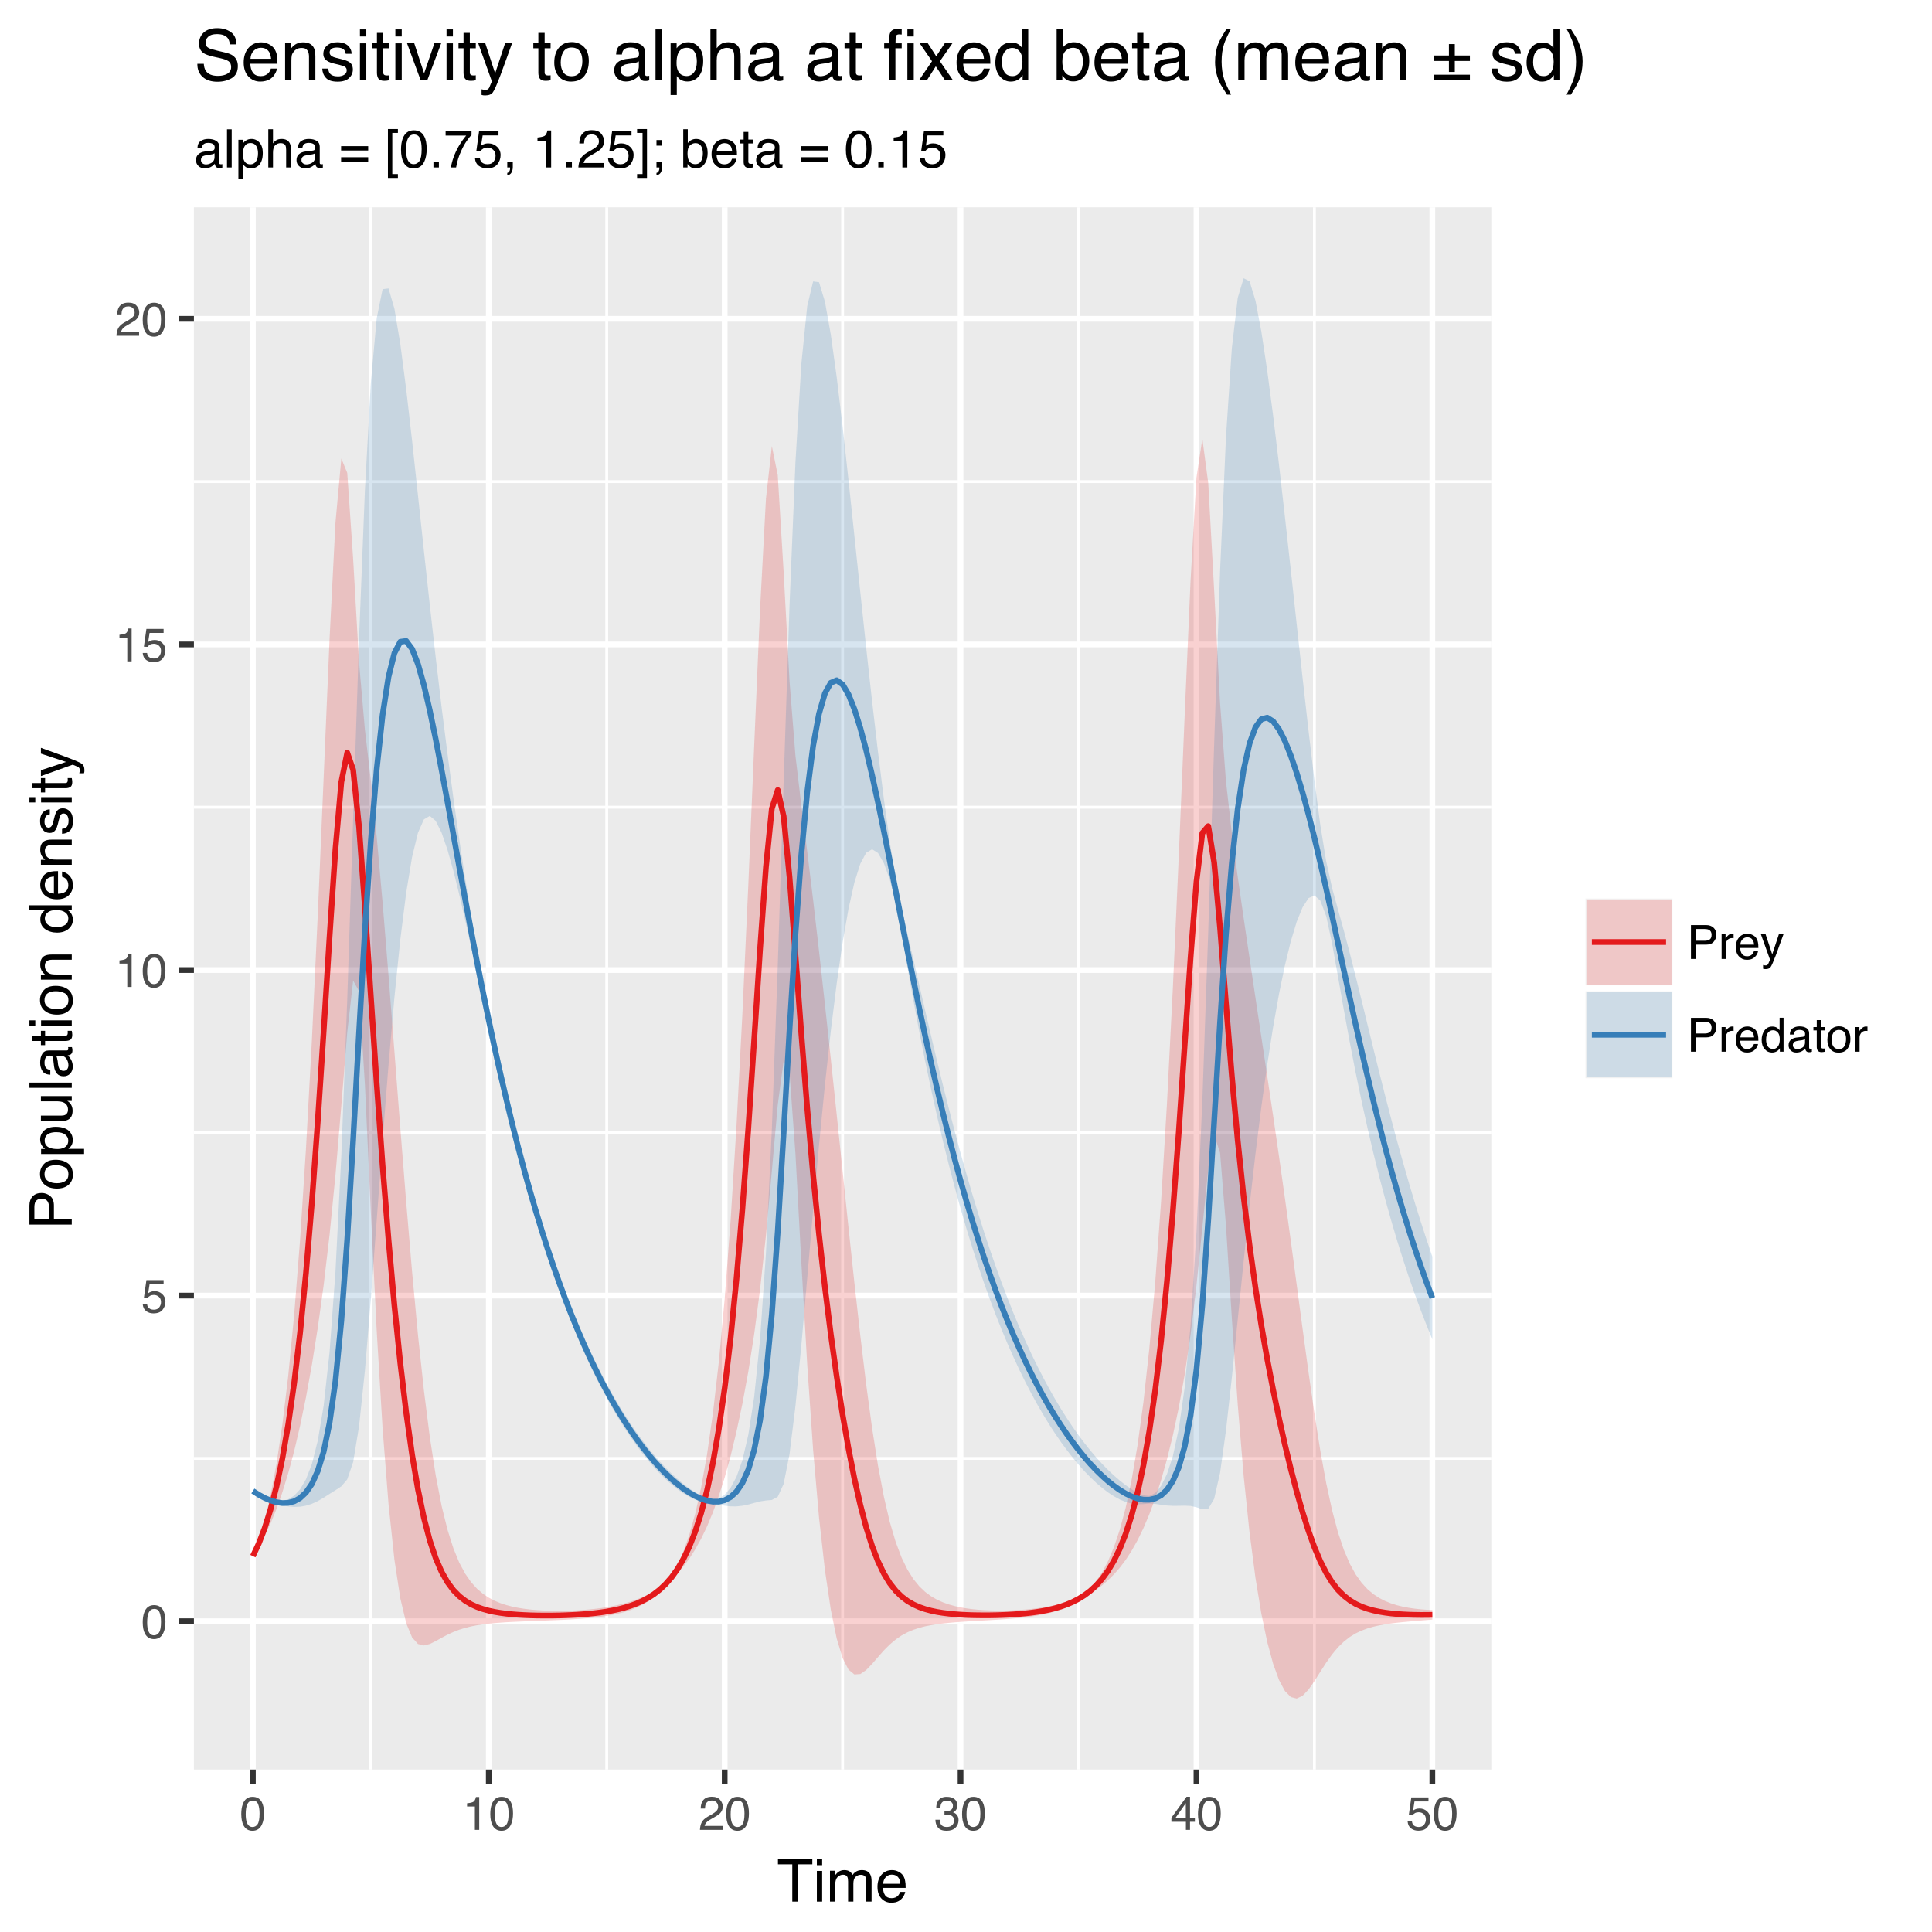 <?xml version="1.0" encoding="UTF-8"?>
<svg xmlns="http://www.w3.org/2000/svg" xmlns:xlink="http://www.w3.org/1999/xlink" width="360pt" height="360pt" viewBox="0 0 360 360" version="1.1">
<defs>
<g>
<symbol overflow="visible" id="glyph0-0">
<path style="stroke:none;" d="M 0.281 0 L 0.281 -6.312 L 5.297 -6.312 L 5.297 0 Z M 4.5 -0.797 L 4.5 -5.516 L 1.078 -5.516 L 1.078 -0.797 Z M 4.5 -0.797 "/>
</symbol>
<symbol overflow="visible" id="glyph0-1">
<path style="stroke:none;" d="M 2.375 -6.156 C 3.176 -6.156 3.754 -5.828 4.109 -5.172 C 4.379 -4.66 4.516 -3.961 4.516 -3.078 C 4.516 -2.242 4.391 -1.555 4.141 -1.016 C 3.785 -0.223 3.195 0.172 2.375 0.172 C 1.633 0.172 1.082 -0.148 0.719 -0.797 C 0.426 -1.328 0.281 -2.047 0.281 -2.953 C 0.281 -3.648 0.367 -4.25 0.547 -4.75 C 0.879 -5.688 1.488 -6.156 2.375 -6.156 Z M 2.375 -0.531 C 2.77 -0.531 3.086 -0.707 3.328 -1.062 C 3.566 -1.426 3.688 -2.086 3.688 -3.047 C 3.688 -3.754 3.598 -4.332 3.422 -4.781 C 3.254 -5.227 2.922 -5.453 2.422 -5.453 C 1.973 -5.453 1.641 -5.238 1.422 -4.812 C 1.211 -4.383 1.109 -3.754 1.109 -2.922 C 1.109 -2.297 1.176 -1.789 1.312 -1.406 C 1.52 -0.82 1.875 -0.531 2.375 -0.531 Z M 2.375 -0.531 "/>
</symbol>
<symbol overflow="visible" id="glyph0-2">
<path style="stroke:none;" d="M 1.094 -1.562 C 1.133 -1.125 1.336 -0.82 1.703 -0.656 C 1.879 -0.57 2.094 -0.531 2.344 -0.531 C 2.801 -0.531 3.141 -0.676 3.359 -0.969 C 3.578 -1.258 3.688 -1.582 3.688 -1.938 C 3.688 -2.363 3.555 -2.691 3.297 -2.922 C 3.035 -3.16 2.719 -3.281 2.344 -3.281 C 2.082 -3.281 1.852 -3.227 1.656 -3.125 C 1.469 -3.02 1.305 -2.879 1.172 -2.703 L 0.5 -2.734 L 0.969 -6.047 L 4.172 -6.047 L 4.172 -5.297 L 1.562 -5.297 L 1.297 -3.594 C 1.43 -3.695 1.566 -3.773 1.703 -3.828 C 1.93 -3.93 2.195 -3.984 2.5 -3.984 C 3.062 -3.984 3.535 -3.801 3.922 -3.438 C 4.316 -3.07 4.516 -2.609 4.516 -2.047 C 4.516 -1.461 4.332 -0.945 3.969 -0.5 C 3.613 -0.062 3.047 0.156 2.266 0.156 C 1.754 0.156 1.305 0.016 0.922 -0.266 C 0.547 -0.547 0.332 -0.977 0.281 -1.562 Z M 1.094 -1.562 "/>
</symbol>
<symbol overflow="visible" id="glyph0-3">
<path style="stroke:none;" d="M 0.844 -4.359 L 0.844 -4.953 C 1.395 -5.004 1.781 -5.094 2 -5.219 C 2.227 -5.344 2.395 -5.645 2.5 -6.125 L 3.109 -6.125 L 3.109 0 L 2.297 0 L 2.297 -4.359 Z M 0.844 -4.359 "/>
</symbol>
<symbol overflow="visible" id="glyph0-4">
<path style="stroke:none;" d="M 0.281 0 C 0.301 -0.531 0.406 -0.988 0.594 -1.375 C 0.789 -1.77 1.164 -2.129 1.719 -2.453 L 2.547 -2.922 C 2.91 -3.141 3.164 -3.328 3.312 -3.484 C 3.551 -3.711 3.672 -3.984 3.672 -4.297 C 3.672 -4.648 3.562 -4.93 3.344 -5.141 C 3.133 -5.359 2.848 -5.469 2.484 -5.469 C 1.961 -5.469 1.598 -5.266 1.391 -4.859 C 1.285 -4.648 1.227 -4.352 1.219 -3.969 L 0.422 -3.969 C 0.43 -4.5 0.531 -4.938 0.719 -5.281 C 1.051 -5.875 1.645 -6.172 2.5 -6.172 C 3.195 -6.172 3.707 -5.977 4.031 -5.594 C 4.363 -5.219 4.531 -4.797 4.531 -4.328 C 4.531 -3.836 4.352 -3.414 4 -3.062 C 3.801 -2.863 3.441 -2.617 2.922 -2.328 L 2.344 -2 C 2.062 -1.844 1.836 -1.695 1.672 -1.562 C 1.391 -1.312 1.211 -1.035 1.141 -0.734 L 4.5 -0.734 L 4.5 0 Z M 0.281 0 "/>
</symbol>
<symbol overflow="visible" id="glyph0-5">
<path style="stroke:none;" d="M 2.281 0.172 C 1.551 0.172 1.02 -0.023 0.688 -0.422 C 0.363 -0.828 0.203 -1.316 0.203 -1.891 L 1.016 -1.891 C 1.047 -1.492 1.117 -1.203 1.234 -1.016 C 1.441 -0.691 1.805 -0.531 2.328 -0.531 C 2.734 -0.531 3.055 -0.641 3.297 -0.859 C 3.547 -1.078 3.672 -1.359 3.672 -1.703 C 3.672 -2.129 3.539 -2.426 3.281 -2.594 C 3.031 -2.758 2.672 -2.844 2.203 -2.844 C 2.148 -2.844 2.098 -2.844 2.047 -2.844 C 1.992 -2.844 1.941 -2.844 1.891 -2.844 L 1.891 -3.516 C 1.973 -3.516 2.039 -3.508 2.094 -3.5 C 2.145 -3.5 2.203 -3.5 2.266 -3.5 C 2.555 -3.5 2.797 -3.547 2.984 -3.641 C 3.305 -3.797 3.469 -4.082 3.469 -4.5 C 3.469 -4.801 3.359 -5.035 3.141 -5.203 C 2.922 -5.367 2.672 -5.453 2.391 -5.453 C 1.867 -5.453 1.508 -5.281 1.312 -4.938 C 1.207 -4.75 1.145 -4.477 1.125 -4.125 L 0.359 -4.125 C 0.359 -4.582 0.453 -4.973 0.641 -5.297 C 0.953 -5.867 1.504 -6.156 2.297 -6.156 C 2.93 -6.156 3.422 -6.016 3.766 -5.734 C 4.109 -5.461 4.281 -5.062 4.281 -4.531 C 4.281 -4.145 4.176 -3.836 3.969 -3.609 C 3.844 -3.461 3.68 -3.348 3.484 -3.266 C 3.805 -3.172 4.055 -3 4.234 -2.75 C 4.422 -2.5 4.516 -2.191 4.516 -1.828 C 4.516 -1.234 4.316 -0.75 3.922 -0.375 C 3.535 -0.008 2.988 0.172 2.281 0.172 Z M 2.281 0.172 "/>
</symbol>
<symbol overflow="visible" id="glyph0-6">
<path style="stroke:none;" d="M 2.906 -2.172 L 2.906 -4.969 L 0.938 -2.172 Z M 2.922 0 L 2.922 -1.5 L 0.219 -1.5 L 0.219 -2.266 L 3.047 -6.172 L 3.688 -6.172 L 3.688 -2.172 L 4.594 -2.172 L 4.594 -1.5 L 3.688 -1.5 L 3.688 0 Z M 2.922 0 "/>
</symbol>
<symbol overflow="visible" id="glyph0-7">
<path style="stroke:none;" d="M 0.75 -6.312 L 3.594 -6.312 C 4.156 -6.312 4.609 -6.148 4.953 -5.828 C 5.297 -5.516 5.469 -5.07 5.469 -4.5 C 5.469 -4.008 5.312 -3.582 5 -3.219 C 4.695 -2.852 4.227 -2.672 3.594 -2.672 L 1.609 -2.672 L 1.609 0 L 0.75 0 Z M 4.594 -4.5 C 4.594 -4.957 4.422 -5.27 4.078 -5.438 C 3.891 -5.531 3.633 -5.578 3.312 -5.578 L 1.609 -5.578 L 1.609 -3.391 L 3.312 -3.391 C 3.695 -3.391 4.004 -3.469 4.234 -3.625 C 4.473 -3.789 4.594 -4.082 4.594 -4.5 Z M 4.594 -4.5 "/>
</symbol>
<symbol overflow="visible" id="glyph0-8">
<path style="stroke:none;" d="M 0.594 -4.594 L 1.328 -4.594 L 1.328 -3.812 C 1.379 -3.957 1.523 -4.141 1.766 -4.359 C 2.004 -4.586 2.273 -4.703 2.578 -4.703 C 2.586 -4.703 2.609 -4.695 2.641 -4.688 C 2.68 -4.688 2.742 -4.688 2.828 -4.688 L 2.828 -3.859 C 2.773 -3.867 2.727 -3.875 2.688 -3.875 C 2.656 -3.883 2.617 -3.891 2.578 -3.891 C 2.18 -3.891 1.879 -3.766 1.672 -3.516 C 1.461 -3.266 1.359 -2.973 1.359 -2.641 L 1.359 0 L 0.594 0 Z M 0.594 -4.594 "/>
</symbol>
<symbol overflow="visible" id="glyph0-9">
<path style="stroke:none;" d="M 2.484 -4.703 C 2.805 -4.703 3.117 -4.625 3.422 -4.469 C 3.734 -4.32 3.969 -4.125 4.125 -3.875 C 4.281 -3.645 4.383 -3.375 4.438 -3.062 C 4.488 -2.852 4.516 -2.516 4.516 -2.047 L 1.141 -2.047 C 1.148 -1.586 1.258 -1.211 1.469 -0.922 C 1.676 -0.641 1.992 -0.5 2.422 -0.5 C 2.828 -0.5 3.148 -0.633 3.391 -0.906 C 3.523 -1.062 3.625 -1.238 3.688 -1.438 L 4.453 -1.438 C 4.43 -1.27 4.363 -1.082 4.25 -0.875 C 4.133 -0.664 4.004 -0.5 3.859 -0.375 C 3.629 -0.145 3.344 0.008 3 0.094 C 2.812 0.133 2.598 0.156 2.359 0.156 C 1.785 0.156 1.301 -0.051 0.906 -0.469 C 0.508 -0.883 0.312 -1.469 0.312 -2.219 C 0.312 -2.945 0.508 -3.539 0.906 -4 C 1.312 -4.469 1.836 -4.703 2.484 -4.703 Z M 3.719 -2.672 C 3.688 -3.004 3.613 -3.27 3.5 -3.469 C 3.281 -3.844 2.926 -4.031 2.438 -4.031 C 2.082 -4.031 1.785 -3.898 1.547 -3.641 C 1.305 -3.391 1.176 -3.066 1.156 -2.672 Z M 2.406 -4.719 Z M 2.406 -4.719 "/>
</symbol>
<symbol overflow="visible" id="glyph0-10">
<path style="stroke:none;" d="M 3.438 -4.594 L 4.297 -4.594 C 4.18 -4.301 3.938 -3.629 3.562 -2.578 C 3.289 -1.785 3.055 -1.145 2.859 -0.656 C 2.41 0.52 2.094 1.238 1.906 1.5 C 1.727 1.758 1.414 1.891 0.969 1.891 C 0.863 1.891 0.781 1.883 0.719 1.875 C 0.664 1.863 0.594 1.848 0.5 1.828 L 0.5 1.125 C 0.633 1.156 0.734 1.176 0.797 1.188 C 0.859 1.195 0.91 1.203 0.953 1.203 C 1.098 1.203 1.203 1.176 1.266 1.125 C 1.336 1.082 1.395 1.023 1.438 0.953 C 1.457 0.93 1.508 0.812 1.594 0.594 C 1.688 0.383 1.754 0.234 1.797 0.141 L 0.094 -4.594 L 0.969 -4.594 L 2.203 -0.859 Z M 2.188 -4.719 Z M 2.188 -4.719 "/>
</symbol>
<symbol overflow="visible" id="glyph0-11">
<path style="stroke:none;" d="M 1.062 -2.25 C 1.062 -1.75 1.164 -1.332 1.375 -1 C 1.582 -0.676 1.914 -0.516 2.375 -0.516 C 2.727 -0.516 3.02 -0.664 3.25 -0.969 C 3.488 -1.281 3.609 -1.723 3.609 -2.297 C 3.609 -2.879 3.488 -3.305 3.25 -3.578 C 3.008 -3.859 2.711 -4 2.359 -4 C 1.973 -4 1.66 -3.848 1.422 -3.547 C 1.18 -3.254 1.062 -2.82 1.062 -2.25 Z M 2.219 -4.688 C 2.57 -4.688 2.867 -4.609 3.109 -4.453 C 3.242 -4.367 3.398 -4.219 3.578 -4 L 3.578 -6.328 L 4.312 -6.328 L 4.312 0 L 3.625 0 L 3.625 -0.641 C 3.438 -0.359 3.219 -0.156 2.969 -0.031 C 2.727 0.094 2.453 0.156 2.141 0.156 C 1.617 0.156 1.172 -0.055 0.797 -0.484 C 0.422 -0.91 0.234 -1.484 0.234 -2.203 C 0.234 -2.867 0.406 -3.445 0.75 -3.938 C 1.094 -4.438 1.582 -4.688 2.219 -4.688 Z M 2.219 -4.688 "/>
</symbol>
<symbol overflow="visible" id="glyph0-12">
<path style="stroke:none;" d="M 1.156 -1.219 C 1.156 -1 1.238 -0.82 1.406 -0.688 C 1.57 -0.562 1.766 -0.5 1.984 -0.5 C 2.254 -0.5 2.52 -0.562 2.781 -0.688 C 3.207 -0.895 3.422 -1.238 3.422 -1.719 L 3.422 -2.344 C 3.328 -2.281 3.203 -2.227 3.047 -2.188 C 2.898 -2.145 2.754 -2.117 2.609 -2.109 L 2.141 -2.047 C 1.867 -2.004 1.66 -1.945 1.516 -1.875 C 1.273 -1.738 1.156 -1.52 1.156 -1.219 Z M 3.031 -2.781 C 3.207 -2.812 3.328 -2.891 3.391 -3.016 C 3.422 -3.078 3.438 -3.176 3.438 -3.312 C 3.438 -3.57 3.344 -3.758 3.156 -3.875 C 2.969 -4 2.703 -4.062 2.359 -4.062 C 1.953 -4.062 1.664 -3.953 1.5 -3.734 C 1.406 -3.609 1.344 -3.43 1.312 -3.203 L 0.594 -3.203 C 0.602 -3.766 0.785 -4.156 1.141 -4.375 C 1.492 -4.602 1.906 -4.719 2.375 -4.719 C 2.914 -4.719 3.352 -4.613 3.688 -4.406 C 4.02 -4.195 4.188 -3.875 4.188 -3.438 L 4.188 -0.797 C 4.188 -0.711 4.203 -0.645 4.234 -0.594 C 4.273 -0.551 4.348 -0.531 4.453 -0.531 C 4.484 -0.531 4.52 -0.531 4.562 -0.531 C 4.602 -0.531 4.648 -0.535 4.703 -0.547 L 4.703 0.016 C 4.578 0.055 4.484 0.078 4.422 0.078 C 4.359 0.086 4.273 0.094 4.172 0.094 C 3.898 0.094 3.707 0 3.594 -0.188 C 3.531 -0.281 3.484 -0.422 3.453 -0.609 C 3.297 -0.398 3.07 -0.219 2.781 -0.062 C 2.488 0.082 2.16 0.156 1.797 0.156 C 1.367 0.156 1.02 0.023 0.75 -0.234 C 0.488 -0.492 0.359 -0.816 0.359 -1.203 C 0.359 -1.629 0.488 -1.957 0.75 -2.188 C 1.02 -2.426 1.367 -2.578 1.797 -2.641 Z M 2.391 -4.719 Z M 2.391 -4.719 "/>
</symbol>
<symbol overflow="visible" id="glyph0-13">
<path style="stroke:none;" d="M 0.719 -5.891 L 1.5 -5.891 L 1.5 -4.594 L 2.234 -4.594 L 2.234 -3.969 L 1.5 -3.969 L 1.5 -0.969 C 1.5 -0.801 1.555 -0.691 1.672 -0.641 C 1.723 -0.609 1.82 -0.594 1.969 -0.594 C 2 -0.594 2.035 -0.594 2.078 -0.594 C 2.129 -0.594 2.18 -0.598 2.234 -0.609 L 2.234 0 C 2.148 0.02 2.055 0.035 1.953 0.047 C 1.859 0.066 1.758 0.078 1.656 0.078 C 1.289 0.078 1.039 -0.016 0.906 -0.203 C 0.781 -0.391 0.719 -0.629 0.719 -0.922 L 0.719 -3.969 L 0.094 -3.969 L 0.094 -4.594 L 0.719 -4.594 Z M 0.719 -5.891 "/>
</symbol>
<symbol overflow="visible" id="glyph0-14">
<path style="stroke:none;" d="M 2.391 -0.5 C 2.898 -0.5 3.25 -0.691 3.438 -1.078 C 3.633 -1.461 3.734 -1.895 3.734 -2.375 C 3.734 -2.801 3.664 -3.148 3.531 -3.422 C 3.312 -3.848 2.938 -4.062 2.406 -4.062 C 1.926 -4.062 1.578 -3.879 1.359 -3.516 C 1.148 -3.16 1.047 -2.727 1.047 -2.219 C 1.047 -1.727 1.148 -1.316 1.359 -0.984 C 1.578 -0.66 1.922 -0.5 2.391 -0.5 Z M 2.422 -4.734 C 3.016 -4.734 3.516 -4.535 3.922 -4.141 C 4.336 -3.742 4.547 -3.16 4.547 -2.391 C 4.547 -1.648 4.363 -1.035 4 -0.547 C 3.633 -0.066 3.07 0.172 2.312 0.172 C 1.688 0.172 1.188 -0.039 0.812 -0.469 C 0.438 -0.895 0.25 -1.473 0.25 -2.203 C 0.25 -2.973 0.445 -3.586 0.844 -4.047 C 1.238 -4.504 1.766 -4.734 2.422 -4.734 Z M 2.391 -4.719 Z M 2.391 -4.719 "/>
</symbol>
<symbol overflow="visible" id="glyph1-0">
<path style="stroke:none;" d="M 0.359 0 L 0.359 -7.891 L 6.625 -7.891 L 6.625 0 Z M 5.625 -0.984 L 5.625 -6.906 L 1.344 -6.906 L 1.344 -0.984 Z M 5.625 -0.984 "/>
</symbol>
<symbol overflow="visible" id="glyph1-1">
<path style="stroke:none;" d="M 6.578 -7.891 L 6.578 -6.953 L 3.922 -6.953 L 3.922 0 L 2.844 0 L 2.844 -6.953 L 0.172 -6.953 L 0.172 -7.891 Z M 6.578 -7.891 "/>
</symbol>
<symbol overflow="visible" id="glyph1-2">
<path style="stroke:none;" d="M 0.703 -5.719 L 1.688 -5.719 L 1.688 0 L 0.703 0 Z M 0.703 -7.891 L 1.688 -7.891 L 1.688 -6.797 L 0.703 -6.797 Z M 0.703 -7.891 "/>
</symbol>
<symbol overflow="visible" id="glyph1-3">
<path style="stroke:none;" d="M 0.703 -5.75 L 1.672 -5.75 L 1.672 -4.938 C 1.898 -5.219 2.102 -5.422 2.281 -5.547 C 2.602 -5.766 2.969 -5.875 3.375 -5.875 C 3.832 -5.875 4.203 -5.766 4.484 -5.547 C 4.641 -5.41 4.781 -5.219 4.906 -4.969 C 5.125 -5.281 5.379 -5.508 5.672 -5.656 C 5.961 -5.801 6.285 -5.875 6.641 -5.875 C 7.41 -5.875 7.938 -5.598 8.219 -5.047 C 8.375 -4.742 8.453 -4.336 8.453 -3.828 L 8.453 0 L 7.438 0 L 7.438 -4 C 7.438 -4.383 7.344 -4.645 7.156 -4.781 C 6.969 -4.926 6.734 -5 6.453 -5 C 6.078 -5 5.75 -4.867 5.469 -4.609 C 5.195 -4.359 5.062 -3.938 5.062 -3.344 L 5.062 0 L 4.078 0 L 4.078 -3.75 C 4.078 -4.145 4.031 -4.43 3.938 -4.609 C 3.789 -4.879 3.52 -5.016 3.125 -5.016 C 2.758 -5.016 2.426 -4.867 2.125 -4.578 C 1.82 -4.297 1.672 -3.785 1.672 -3.047 L 1.672 0 L 0.703 0 Z M 0.703 -5.75 "/>
</symbol>
<symbol overflow="visible" id="glyph1-4">
<path style="stroke:none;" d="M 3.109 -5.875 C 3.516 -5.875 3.906 -5.781 4.281 -5.594 C 4.664 -5.406 4.961 -5.156 5.172 -4.844 C 5.359 -4.562 5.484 -4.223 5.547 -3.828 C 5.609 -3.566 5.641 -3.145 5.641 -2.562 L 1.422 -2.562 C 1.441 -1.977 1.578 -1.508 1.828 -1.156 C 2.086 -0.812 2.488 -0.641 3.031 -0.641 C 3.539 -0.641 3.945 -0.805 4.25 -1.141 C 4.414 -1.328 4.535 -1.551 4.609 -1.812 L 5.562 -1.812 C 5.531 -1.594 5.441 -1.352 5.297 -1.094 C 5.16 -0.832 5.004 -0.625 4.828 -0.469 C 4.535 -0.176 4.176 0.02 3.75 0.125 C 3.508 0.176 3.242 0.203 2.953 0.203 C 2.234 0.203 1.625 -0.055 1.125 -0.578 C 0.633 -1.098 0.391 -1.828 0.391 -2.766 C 0.391 -3.691 0.641 -4.441 1.141 -5.016 C 1.641 -5.586 2.297 -5.875 3.109 -5.875 Z M 4.641 -3.328 C 4.609 -3.754 4.52 -4.094 4.375 -4.344 C 4.102 -4.801 3.66 -5.031 3.047 -5.031 C 2.598 -5.031 2.223 -4.867 1.922 -4.547 C 1.629 -4.234 1.473 -3.828 1.453 -3.328 Z M 3.016 -5.891 Z M 3.016 -5.891 "/>
</symbol>
<symbol overflow="visible" id="glyph2-0">
<path style="stroke:none;" d="M 0 -0.359 L -7.891 -0.359 L -7.891 -6.625 L 0 -6.625 Z M -0.984 -5.625 L -6.906 -5.625 L -6.906 -1.344 L -0.984 -1.344 Z M -0.984 -5.625 "/>
</symbol>
<symbol overflow="visible" id="glyph2-1">
<path style="stroke:none;" d="M -7.891 -0.938 L -7.891 -4.484 C -7.891 -5.191 -7.691 -5.758 -7.297 -6.188 C -6.898 -6.613 -6.344 -6.828 -5.625 -6.828 C -5.008 -6.828 -4.473 -6.633 -4.016 -6.25 C -3.555 -5.875 -3.328 -5.285 -3.328 -4.484 L -3.328 -2.016 L 0 -2.016 L 0 -0.938 Z M -5.625 -5.75 C -6.207 -5.75 -6.602 -5.535 -6.812 -5.109 C -6.914 -4.867 -6.969 -4.547 -6.969 -4.141 L -6.969 -2.016 L -4.234 -2.016 L -4.234 -4.141 C -4.234 -4.617 -4.332 -5.004 -4.531 -5.297 C -4.738 -5.598 -5.102 -5.75 -5.625 -5.75 Z M -5.625 -5.75 "/>
</symbol>
<symbol overflow="visible" id="glyph2-2">
<path style="stroke:none;" d="M -0.625 -2.984 C -0.625 -3.629 -0.863 -4.07 -1.344 -4.312 C -1.832 -4.551 -2.375 -4.672 -2.969 -4.672 C -3.508 -4.672 -3.945 -4.582 -4.281 -4.406 C -4.812 -4.133 -5.078 -3.664 -5.078 -3 C -5.078 -2.406 -4.848 -1.973 -4.391 -1.703 C -3.941 -1.441 -3.398 -1.312 -2.766 -1.312 C -2.148 -1.312 -1.641 -1.441 -1.234 -1.703 C -0.828 -1.973 -0.625 -2.398 -0.625 -2.984 Z M -5.922 -3.031 C -5.922 -3.77 -5.672 -4.395 -5.172 -4.906 C -4.68 -5.414 -3.957 -5.672 -3 -5.672 C -2.07 -5.672 -1.305 -5.445 -0.703 -5 C -0.098 -4.551 0.203 -3.852 0.203 -2.906 C 0.203 -2.113 -0.062 -1.484 -0.594 -1.016 C -1.125 -0.547 -1.844 -0.312 -2.75 -0.312 C -3.719 -0.312 -4.488 -0.555 -5.062 -1.047 C -5.633 -1.535 -5.922 -2.195 -5.922 -3.031 Z M -5.891 -3 Z M -5.891 -3 "/>
</symbol>
<symbol overflow="visible" id="glyph2-3">
<path style="stroke:none;" d="M -0.656 -3.141 C -0.656 -3.586 -0.844 -3.957 -1.219 -4.25 C -1.594 -4.551 -2.156 -4.703 -2.906 -4.703 C -3.363 -4.703 -3.758 -4.641 -4.094 -4.516 C -4.727 -4.266 -5.047 -3.805 -5.047 -3.141 C -5.047 -2.461 -4.711 -2.004 -4.047 -1.766 C -3.68 -1.629 -3.223 -1.562 -2.672 -1.562 C -2.234 -1.562 -1.859 -1.629 -1.547 -1.766 C -0.953 -2.016 -0.656 -2.473 -0.656 -3.141 Z M -5.719 -0.641 L -5.719 -1.578 L -4.969 -1.578 C -5.227 -1.766 -5.426 -1.973 -5.562 -2.203 C -5.781 -2.535 -5.891 -2.922 -5.891 -3.359 C -5.891 -4.004 -5.641 -4.555 -5.141 -5.016 C -4.641 -5.473 -3.926 -5.703 -3 -5.703 C -1.75 -5.703 -0.852 -5.375 -0.312 -4.719 C 0.02 -4.301 0.188 -3.816 0.188 -3.266 C 0.188 -2.828 0.094 -2.461 -0.094 -2.172 C -0.195 -2.004 -0.379 -1.812 -0.641 -1.594 L 2.297 -1.594 L 2.297 -0.641 Z M -5.719 -0.641 "/>
</symbol>
<symbol overflow="visible" id="glyph2-4">
<path style="stroke:none;" d="M -5.75 -1.672 L -1.938 -1.672 C -1.645 -1.672 -1.406 -1.719 -1.219 -1.812 C -0.875 -1.988 -0.703 -2.312 -0.703 -2.781 C -0.703 -3.445 -1 -3.906 -1.594 -4.156 C -1.914 -4.281 -2.359 -4.344 -2.922 -4.344 L -5.75 -4.344 L -5.75 -5.312 L 0 -5.312 L 0 -4.406 L -0.844 -4.422 C -0.625 -4.297 -0.441 -4.141 -0.297 -3.953 C 0.004 -3.578 0.156 -3.129 0.156 -2.609 C 0.156 -1.785 -0.117 -1.223 -0.672 -0.922 C -0.961 -0.766 -1.352 -0.688 -1.844 -0.688 L -5.75 -0.688 Z M -5.891 -3 Z M -5.891 -3 "/>
</symbol>
<symbol overflow="visible" id="glyph2-5">
<path style="stroke:none;" d="M -7.891 -0.734 L -7.891 -1.703 L 0 -1.703 L 0 -0.734 Z M -7.891 -0.734 "/>
</symbol>
<symbol overflow="visible" id="glyph2-6">
<path style="stroke:none;" d="M -1.531 -1.453 C -1.25 -1.453 -1.023 -1.551 -0.859 -1.75 C -0.703 -1.957 -0.625 -2.203 -0.625 -2.484 C -0.625 -2.816 -0.703 -3.145 -0.859 -3.469 C -1.117 -4.008 -1.551 -4.281 -2.156 -4.281 L -2.922 -4.281 C -2.848 -4.156 -2.785 -4 -2.734 -3.812 C -2.691 -3.633 -2.656 -3.453 -2.625 -3.266 L -2.562 -2.688 C -2.508 -2.332 -2.438 -2.066 -2.344 -1.891 C -2.164 -1.598 -1.895 -1.453 -1.531 -1.453 Z M -3.484 -3.797 C -3.516 -4.016 -3.609 -4.16 -3.766 -4.234 C -3.848 -4.273 -3.973 -4.297 -4.141 -4.297 C -4.461 -4.297 -4.695 -4.176 -4.844 -3.938 C -5 -3.707 -5.078 -3.375 -5.078 -2.938 C -5.078 -2.438 -4.941 -2.082 -4.672 -1.875 C -4.516 -1.75 -4.289 -1.672 -4 -1.641 L -4 -0.734 C -4.707 -0.754 -5.195 -0.984 -5.469 -1.422 C -5.75 -1.867 -5.891 -2.383 -5.891 -2.969 C -5.891 -3.645 -5.758 -4.191 -5.5 -4.609 C -5.25 -5.035 -4.848 -5.25 -4.297 -5.25 L -0.984 -5.25 C -0.891 -5.25 -0.812 -5.266 -0.75 -5.297 C -0.688 -5.336 -0.656 -5.426 -0.656 -5.562 C -0.656 -5.602 -0.656 -5.648 -0.656 -5.703 C -0.664 -5.766 -0.676 -5.82 -0.688 -5.875 L 0.031 -5.875 C 0.07 -5.727 0.098 -5.613 0.109 -5.531 C 0.117 -5.457 0.125 -5.352 0.125 -5.219 C 0.125 -4.883 0.004 -4.641 -0.234 -4.484 C -0.359 -4.41 -0.535 -4.359 -0.766 -4.328 C -0.504 -4.129 -0.281 -3.844 -0.094 -3.469 C 0.094 -3.102 0.188 -2.695 0.188 -2.25 C 0.188 -1.719 0.023 -1.281 -0.297 -0.938 C -0.617 -0.602 -1.023 -0.438 -1.516 -0.438 C -2.047 -0.438 -2.457 -0.602 -2.75 -0.938 C -3.039 -1.27 -3.223 -1.707 -3.297 -2.25 Z M -5.891 -2.984 Z M -5.891 -2.984 "/>
</symbol>
<symbol overflow="visible" id="glyph2-7">
<path style="stroke:none;" d="M -7.359 -0.906 L -7.359 -1.875 L -5.75 -1.875 L -5.75 -2.797 L -4.969 -2.797 L -4.969 -1.875 L -1.203 -1.875 C -1.004 -1.875 -0.875 -1.941 -0.812 -2.078 C -0.77 -2.16 -0.75 -2.285 -0.75 -2.453 C -0.75 -2.504 -0.75 -2.555 -0.75 -2.609 C -0.75 -2.66 -0.754 -2.723 -0.766 -2.797 L 0 -2.797 C 0.031 -2.68 0.051 -2.562 0.062 -2.438 C 0.082 -2.32 0.094 -2.195 0.094 -2.062 C 0.094 -1.613 -0.02 -1.305 -0.25 -1.141 C -0.488 -0.984 -0.789 -0.906 -1.156 -0.906 L -4.969 -0.906 L -4.969 -0.125 L -5.75 -0.125 L -5.75 -0.906 Z M -7.359 -0.906 "/>
</symbol>
<symbol overflow="visible" id="glyph2-8">
<path style="stroke:none;" d="M -5.719 -0.703 L -5.719 -1.688 L 0 -1.688 L 0 -0.703 Z M -7.891 -0.703 L -7.891 -1.688 L -6.797 -1.688 L -6.797 -0.703 Z M -7.891 -0.703 "/>
</symbol>
<symbol overflow="visible" id="glyph2-9">
<path style="stroke:none;" d="M -5.75 -0.703 L -5.75 -1.625 L -4.938 -1.625 C -5.27 -1.895 -5.508 -2.18 -5.656 -2.484 C -5.801 -2.797 -5.875 -3.133 -5.875 -3.5 C -5.875 -4.32 -5.594 -4.875 -5.031 -5.156 C -4.719 -5.312 -4.27 -5.391 -3.688 -5.391 L 0 -5.391 L 0 -4.422 L -3.625 -4.422 C -3.977 -4.422 -4.258 -4.367 -4.469 -4.266 C -4.832 -4.086 -5.016 -3.773 -5.016 -3.328 C -5.016 -3.098 -4.988 -2.91 -4.938 -2.766 C -4.863 -2.492 -4.707 -2.258 -4.469 -2.062 C -4.281 -1.906 -4.082 -1.801 -3.875 -1.75 C -3.676 -1.695 -3.391 -1.672 -3.016 -1.672 L 0 -1.672 L 0 -0.703 Z M -5.891 -2.984 Z M -5.891 -2.984 "/>
</symbol>
<symbol overflow="visible" id="glyph2-10">
<path style="stroke:none;" d=""/>
</symbol>
<symbol overflow="visible" id="glyph2-11">
<path style="stroke:none;" d="M -2.812 -1.328 C -2.195 -1.328 -1.68 -1.457 -1.266 -1.719 C -0.848 -1.977 -0.641 -2.395 -0.641 -2.969 C -0.641 -3.414 -0.832 -3.781 -1.219 -4.062 C -1.602 -4.352 -2.156 -4.5 -2.875 -4.5 C -3.602 -4.5 -4.141 -4.348 -4.484 -4.047 C -4.836 -3.754 -5.016 -3.391 -5.016 -2.953 C -5.016 -2.473 -4.828 -2.082 -4.453 -1.781 C -4.078 -1.477 -3.531 -1.328 -2.812 -1.328 Z M -5.859 -2.781 C -5.859 -3.219 -5.766 -3.586 -5.578 -3.891 C -5.473 -4.055 -5.285 -4.25 -5.016 -4.469 L -7.922 -4.469 L -7.922 -5.391 L 0 -5.391 L 0 -4.531 L -0.797 -4.531 C -0.441 -4.301 -0.188 -4.031 -0.031 -3.719 C 0.125 -3.414 0.203 -3.066 0.203 -2.672 C 0.203 -2.023 -0.062 -1.469 -0.594 -1 C -1.133 -0.531 -1.852 -0.297 -2.75 -0.297 C -3.594 -0.297 -4.32 -0.508 -4.938 -0.938 C -5.551 -1.363 -5.859 -1.977 -5.859 -2.781 Z M -5.859 -2.781 "/>
</symbol>
<symbol overflow="visible" id="glyph2-12">
<path style="stroke:none;" d="M -5.875 -3.109 C -5.875 -3.516 -5.781 -3.906 -5.594 -4.281 C -5.406 -4.664 -5.156 -4.961 -4.844 -5.172 C -4.562 -5.359 -4.223 -5.484 -3.828 -5.547 C -3.566 -5.609 -3.145 -5.641 -2.562 -5.641 L -2.562 -1.422 C -1.977 -1.441 -1.508 -1.578 -1.156 -1.828 C -0.812 -2.086 -0.641 -2.488 -0.641 -3.031 C -0.641 -3.539 -0.805 -3.945 -1.141 -4.25 C -1.328 -4.414 -1.551 -4.535 -1.812 -4.609 L -1.812 -5.562 C -1.594 -5.531 -1.352 -5.441 -1.094 -5.297 C -0.832 -5.16 -0.625 -5.004 -0.469 -4.828 C -0.176 -4.535 0.02 -4.176 0.125 -3.75 C 0.176 -3.508 0.203 -3.242 0.203 -2.953 C 0.203 -2.234 -0.055 -1.625 -0.578 -1.125 C -1.098 -0.633 -1.828 -0.391 -2.766 -0.391 C -3.691 -0.391 -4.441 -0.641 -5.016 -1.141 C -5.586 -1.641 -5.875 -2.297 -5.875 -3.109 Z M -3.328 -4.641 C -3.754 -4.609 -4.094 -4.52 -4.344 -4.375 C -4.801 -4.102 -5.031 -3.66 -5.031 -3.047 C -5.031 -2.598 -4.867 -2.223 -4.547 -1.922 C -4.234 -1.629 -3.828 -1.473 -3.328 -1.453 Z M -5.891 -3.016 Z M -5.891 -3.016 "/>
</symbol>
<symbol overflow="visible" id="glyph2-13">
<path style="stroke:none;" d="M -1.812 -1.281 C -1.488 -1.312 -1.238 -1.395 -1.062 -1.531 C -0.75 -1.77 -0.594 -2.191 -0.594 -2.797 C -0.594 -3.148 -0.672 -3.461 -0.828 -3.734 C -0.984 -4.004 -1.223 -4.141 -1.547 -4.141 C -1.797 -4.141 -1.984 -4.031 -2.109 -3.812 C -2.191 -3.676 -2.285 -3.398 -2.391 -2.984 L -2.578 -2.219 C -2.703 -1.727 -2.836 -1.367 -2.984 -1.141 C -3.254 -0.723 -3.617 -0.516 -4.078 -0.516 C -4.617 -0.516 -5.055 -0.707 -5.391 -1.094 C -5.734 -1.488 -5.906 -2.02 -5.906 -2.688 C -5.906 -3.551 -5.648 -4.176 -5.141 -4.562 C -4.816 -4.801 -4.469 -4.914 -4.094 -4.906 L -4.094 -4 C -4.312 -3.977 -4.508 -3.898 -4.688 -3.766 C -4.945 -3.547 -5.078 -3.16 -5.078 -2.609 C -5.078 -2.242 -5.004 -1.969 -4.859 -1.781 C -4.723 -1.594 -4.539 -1.5 -4.312 -1.5 C -4.062 -1.5 -3.863 -1.625 -3.719 -1.875 C -3.625 -2.008 -3.539 -2.219 -3.469 -2.5 L -3.312 -3.141 C -3.145 -3.836 -2.984 -4.301 -2.828 -4.531 C -2.578 -4.914 -2.191 -5.109 -1.672 -5.109 C -1.148 -5.109 -0.703 -4.91 -0.328 -4.516 C 0.035 -4.129 0.219 -3.539 0.219 -2.75 C 0.219 -1.895 0.023 -1.285 -0.359 -0.922 C -0.754 -0.566 -1.238 -0.379 -1.812 -0.359 Z M -5.891 -2.719 Z M -5.891 -2.719 "/>
</symbol>
<symbol overflow="visible" id="glyph2-14">
<path style="stroke:none;" d="M -5.75 -4.297 L -5.75 -5.375 C -5.383 -5.238 -4.547 -4.938 -3.234 -4.469 C -2.242 -4.113 -1.438 -3.816 -0.812 -3.578 C 0.656 -3.023 1.551 -2.633 1.875 -2.406 C 2.195 -2.176 2.359 -1.781 2.359 -1.219 C 2.359 -1.082 2.352 -0.977 2.344 -0.906 C 2.332 -0.832 2.312 -0.742 2.281 -0.641 L 1.406 -0.641 C 1.445 -0.805 1.473 -0.926 1.484 -1 C 1.492 -1.07 1.5 -1.141 1.5 -1.203 C 1.5 -1.379 1.469 -1.508 1.406 -1.594 C 1.352 -1.676 1.285 -1.75 1.203 -1.812 C 1.172 -1.82 1.02 -1.883 0.75 -2 C 0.488 -2.113 0.297 -2.191 0.172 -2.234 L -5.75 -0.109 L -5.75 -1.203 L -1.062 -2.75 Z M -5.891 -2.75 Z M -5.891 -2.75 "/>
</symbol>
<symbol overflow="visible" id="glyph3-0">
<path style="stroke:none;" d="M 0.312 0 L 0.312 -7.109 L 5.953 -7.109 L 5.953 0 Z M 5.062 -0.891 L 5.062 -6.219 L 1.203 -6.219 L 1.203 -0.891 Z M 5.062 -0.891 "/>
</symbol>
<symbol overflow="visible" id="glyph3-1">
<path style="stroke:none;" d="M 1.312 -1.375 C 1.312 -1.125 1.398 -0.926 1.578 -0.781 C 1.766 -0.633 1.984 -0.562 2.234 -0.562 C 2.535 -0.562 2.832 -0.633 3.125 -0.781 C 3.602 -1.008 3.844 -1.395 3.844 -1.938 L 3.844 -2.641 C 3.738 -2.566 3.602 -2.508 3.438 -2.469 C 3.27 -2.426 3.109 -2.395 2.953 -2.375 L 2.422 -2.297 C 2.098 -2.254 1.859 -2.191 1.703 -2.109 C 1.441 -1.953 1.312 -1.707 1.312 -1.375 Z M 3.422 -3.141 C 3.617 -3.16 3.75 -3.242 3.812 -3.391 C 3.852 -3.461 3.875 -3.57 3.875 -3.719 C 3.875 -4.02 3.766 -4.238 3.547 -4.375 C 3.336 -4.508 3.039 -4.578 2.656 -4.578 C 2.195 -4.578 1.875 -4.453 1.688 -4.203 C 1.582 -4.066 1.508 -3.863 1.469 -3.594 L 0.656 -3.594 C 0.676 -4.238 0.883 -4.688 1.281 -4.938 C 1.676 -5.188 2.141 -5.312 2.672 -5.312 C 3.273 -5.312 3.77 -5.191 4.156 -4.953 C 4.531 -4.723 4.719 -4.363 4.719 -3.875 L 4.719 -0.891 C 4.719 -0.797 4.734 -0.723 4.766 -0.672 C 4.805 -0.617 4.891 -0.594 5.016 -0.594 C 5.047 -0.594 5.086 -0.594 5.141 -0.594 C 5.191 -0.602 5.242 -0.613 5.297 -0.625 L 5.297 0.031 C 5.16 0.062 5.055 0.082 4.984 0.094 C 4.91 0.102 4.816 0.109 4.703 0.109 C 4.398 0.109 4.18 0.004 4.047 -0.203 C 3.973 -0.316 3.922 -0.477 3.891 -0.688 C 3.711 -0.457 3.457 -0.254 3.125 -0.078 C 2.789 0.086 2.426 0.172 2.031 0.172 C 1.551 0.172 1.156 0.023 0.844 -0.266 C 0.539 -0.555 0.391 -0.922 0.391 -1.359 C 0.391 -1.836 0.539 -2.207 0.844 -2.469 C 1.145 -2.738 1.539 -2.906 2.031 -2.969 Z M 2.688 -5.312 Z M 2.688 -5.312 "/>
</symbol>
<symbol overflow="visible" id="glyph3-2">
<path style="stroke:none;" d="M 0.656 -7.109 L 1.531 -7.109 L 1.531 0 L 0.656 0 Z M 0.656 -7.109 "/>
</symbol>
<symbol overflow="visible" id="glyph3-3">
<path style="stroke:none;" d="M 2.828 -0.578 C 3.234 -0.578 3.566 -0.75 3.828 -1.094 C 4.098 -1.438 4.234 -1.945 4.234 -2.625 C 4.234 -3.031 4.176 -3.383 4.062 -3.688 C 3.832 -4.258 3.422 -4.547 2.828 -4.547 C 2.223 -4.547 1.812 -4.242 1.594 -3.641 C 1.469 -3.316 1.406 -2.906 1.406 -2.406 C 1.406 -2.008 1.469 -1.672 1.594 -1.391 C 1.812 -0.848 2.223 -0.578 2.828 -0.578 Z M 0.578 -5.156 L 1.422 -5.156 L 1.422 -4.469 C 1.586 -4.707 1.773 -4.891 1.984 -5.016 C 2.273 -5.211 2.617 -5.312 3.016 -5.312 C 3.609 -5.312 4.109 -5.082 4.516 -4.625 C 4.922 -4.176 5.125 -3.535 5.125 -2.703 C 5.125 -1.578 4.832 -0.77 4.25 -0.281 C 3.875 0.02 3.438 0.172 2.938 0.172 C 2.551 0.172 2.223 0.086 1.953 -0.078 C 1.805 -0.18 1.633 -0.348 1.438 -0.578 L 1.438 2.062 L 0.578 2.062 Z M 0.578 -5.156 "/>
</symbol>
<symbol overflow="visible" id="glyph3-4">
<path style="stroke:none;" d="M 0.641 -7.125 L 1.516 -7.125 L 1.516 -4.484 C 1.711 -4.742 1.895 -4.926 2.062 -5.031 C 2.344 -5.219 2.691 -5.312 3.109 -5.312 C 3.859 -5.312 4.367 -5.047 4.641 -4.516 C 4.785 -4.234 4.859 -3.836 4.859 -3.328 L 4.859 0 L 3.969 0 L 3.969 -3.266 C 3.969 -3.641 3.922 -3.922 3.828 -4.109 C 3.66 -4.391 3.363 -4.531 2.938 -4.531 C 2.57 -4.531 2.242 -4.406 1.953 -4.156 C 1.66 -3.906 1.516 -3.438 1.516 -2.75 L 1.516 0 L 0.641 0 Z M 0.641 -7.125 "/>
</symbol>
<symbol overflow="visible" id="glyph3-5">
<path style="stroke:none;" d=""/>
</symbol>
<symbol overflow="visible" id="glyph3-6">
<path style="stroke:none;" d="M 5.484 -3.969 L 5.484 -3.156 L 0.438 -3.156 L 0.438 -3.969 Z M 5.484 -1.906 L 5.484 -1.078 L 0.438 -1.078 L 0.438 -1.906 Z M 5.484 -1.906 "/>
</symbol>
<symbol overflow="visible" id="glyph3-7">
<path style="stroke:none;" d="M 0.625 -7.156 L 2.484 -7.156 L 2.484 -6.438 L 1.438 -6.438 L 1.438 1.234 L 2.484 1.234 L 2.484 1.953 L 0.625 1.953 Z M 0.625 -7.156 "/>
</symbol>
<symbol overflow="visible" id="glyph3-8">
<path style="stroke:none;" d="M 2.688 -6.922 C 3.582 -6.922 4.227 -6.551 4.625 -5.812 C 4.938 -5.25 5.094 -4.469 5.094 -3.469 C 5.094 -2.531 4.953 -1.754 4.672 -1.141 C 4.266 -0.254 3.598 0.188 2.672 0.188 C 1.836 0.188 1.219 -0.172 0.812 -0.891 C 0.477 -1.492 0.312 -2.305 0.312 -3.328 C 0.312 -4.109 0.41 -4.781 0.609 -5.344 C 0.992 -6.395 1.688 -6.922 2.688 -6.922 Z M 2.672 -0.609 C 3.117 -0.609 3.477 -0.805 3.75 -1.203 C 4.02 -1.598 4.156 -2.344 4.156 -3.438 C 4.156 -4.227 4.055 -4.875 3.859 -5.375 C 3.66 -5.883 3.285 -6.141 2.734 -6.141 C 2.223 -6.141 1.848 -5.898 1.609 -5.422 C 1.367 -4.941 1.25 -4.234 1.25 -3.297 C 1.25 -2.586 1.328 -2.02 1.484 -1.594 C 1.711 -0.938 2.109 -0.609 2.672 -0.609 Z M 2.672 -0.609 "/>
</symbol>
<symbol overflow="visible" id="glyph3-9">
<path style="stroke:none;" d="M 0.844 -1.047 L 1.859 -1.047 L 1.859 0 L 0.844 0 Z M 0.844 -1.047 "/>
</symbol>
<symbol overflow="visible" id="glyph3-10">
<path style="stroke:none;" d="M 5.188 -6.812 L 5.188 -6.047 C 4.957 -5.836 4.656 -5.461 4.281 -4.922 C 3.914 -4.391 3.594 -3.812 3.312 -3.188 C 3.031 -2.582 2.816 -2.035 2.672 -1.547 C 2.578 -1.223 2.457 -0.707 2.312 0 L 1.344 0 C 1.562 -1.32 2.047 -2.641 2.797 -3.953 C 3.242 -4.711 3.707 -5.375 4.188 -5.938 L 0.359 -5.938 L 0.359 -6.812 Z M 5.188 -6.812 "/>
</symbol>
<symbol overflow="visible" id="glyph3-11">
<path style="stroke:none;" d="M 1.219 -1.766 C 1.281 -1.266 1.516 -0.922 1.922 -0.734 C 2.117 -0.641 2.352 -0.594 2.625 -0.594 C 3.145 -0.594 3.531 -0.754 3.781 -1.078 C 4.031 -1.41 4.156 -1.773 4.156 -2.172 C 4.156 -2.66 4.004 -3.035 3.703 -3.297 C 3.41 -3.566 3.055 -3.703 2.641 -3.703 C 2.348 -3.703 2.094 -3.641 1.875 -3.516 C 1.656 -3.398 1.473 -3.238 1.328 -3.031 L 0.578 -3.078 L 1.094 -6.812 L 4.703 -6.812 L 4.703 -5.969 L 1.75 -5.969 L 1.453 -4.047 C 1.617 -4.172 1.773 -4.258 1.922 -4.312 C 2.172 -4.426 2.469 -4.484 2.812 -4.484 C 3.445 -4.484 3.984 -4.273 4.422 -3.859 C 4.867 -3.453 5.094 -2.938 5.094 -2.312 C 5.094 -1.656 4.891 -1.078 4.484 -0.578 C 4.078 -0.078 3.43 0.172 2.547 0.172 C 1.984 0.172 1.484 0.016 1.047 -0.297 C 0.609 -0.617 0.363 -1.109 0.312 -1.766 Z M 1.219 -1.766 "/>
</symbol>
<symbol overflow="visible" id="glyph3-12">
<path style="stroke:none;" d="M 0.828 1.016 C 1.047 0.973 1.203 0.816 1.297 0.547 C 1.336 0.398 1.359 0.258 1.359 0.125 C 1.359 0.102 1.359 0.082 1.359 0.062 C 1.359 0.039 1.352 0.02 1.344 0 L 0.828 0 L 0.828 -1.047 L 1.859 -1.047 L 1.859 -0.078 C 1.859 0.305 1.781 0.645 1.625 0.938 C 1.469 1.227 1.203 1.406 0.828 1.469 Z M 0.828 1.016 "/>
</symbol>
<symbol overflow="visible" id="glyph3-13">
<path style="stroke:none;" d="M 0.953 -4.906 L 0.953 -5.578 C 1.578 -5.641 2.016 -5.738 2.266 -5.875 C 2.516 -6.02 2.695 -6.359 2.812 -6.891 L 3.5 -6.891 L 3.5 0 L 2.578 0 L 2.578 -4.906 Z M 0.953 -4.906 "/>
</symbol>
<symbol overflow="visible" id="glyph3-14">
<path style="stroke:none;" d="M 0.312 0 C 0.344 -0.594 0.461 -1.109 0.672 -1.547 C 0.891 -1.992 1.312 -2.398 1.938 -2.766 L 2.859 -3.297 C 3.273 -3.535 3.566 -3.742 3.734 -3.922 C 4.004 -4.18 4.141 -4.488 4.141 -4.844 C 4.141 -5.238 4.016 -5.555 3.766 -5.797 C 3.523 -6.035 3.207 -6.156 2.812 -6.156 C 2.207 -6.156 1.789 -5.926 1.562 -5.469 C 1.445 -5.227 1.379 -4.895 1.359 -4.469 L 0.484 -4.469 C 0.492 -5.07 0.602 -5.562 0.812 -5.938 C 1.188 -6.613 1.852 -6.953 2.812 -6.953 C 3.602 -6.953 4.18 -6.738 4.547 -6.312 C 4.91 -5.883 5.094 -5.406 5.094 -4.875 C 5.094 -4.32 4.898 -3.848 4.516 -3.453 C 4.285 -3.223 3.879 -2.945 3.297 -2.625 L 2.641 -2.25 C 2.316 -2.082 2.066 -1.914 1.891 -1.75 C 1.566 -1.469 1.363 -1.16 1.281 -0.828 L 5.062 -0.828 L 5.062 0 Z M 0.312 0 "/>
</symbol>
<symbol overflow="visible" id="glyph3-15">
<path style="stroke:none;" d="M 0.234 1.234 L 1.25 1.234 L 1.25 -6.438 L 0.234 -6.438 L 0.234 -7.156 L 2.078 -7.156 L 2.078 1.953 L 0.234 1.953 Z M 0.234 1.234 "/>
</symbol>
<symbol overflow="visible" id="glyph3-16">
<path style="stroke:none;" d="M 1.094 1.016 C 1.32 0.973 1.477 0.82 1.562 0.562 C 1.613 0.426 1.641 0.273 1.641 0.109 C 1.641 0.098 1.633 0.086 1.625 0.078 C 1.625 0.066 1.625 0.039 1.625 0 L 1.094 0 L 1.094 -1.047 L 2.125 -1.047 L 2.125 -0.078 C 2.125 0.266 2.078 0.551 1.984 0.781 C 1.816 1.164 1.52 1.395 1.094 1.469 Z M 1.094 -5.109 L 2.125 -5.109 L 2.125 -4.062 L 1.094 -4.062 Z M 1.094 -5.109 "/>
</symbol>
<symbol overflow="visible" id="glyph3-17">
<path style="stroke:none;" d="M 0.578 -7.125 L 1.422 -7.125 L 1.422 -4.547 C 1.609 -4.797 1.832 -4.984 2.094 -5.109 C 2.363 -5.242 2.648 -5.312 2.953 -5.312 C 3.598 -5.312 4.117 -5.086 4.516 -4.641 C 4.922 -4.203 5.125 -3.551 5.125 -2.688 C 5.125 -1.863 4.926 -1.18 4.531 -0.641 C 4.133 -0.098 3.586 0.172 2.891 0.172 C 2.492 0.172 2.16 0.07 1.891 -0.125 C 1.734 -0.238 1.562 -0.414 1.375 -0.656 L 1.375 0 L 0.578 0 Z M 2.828 -0.609 C 3.305 -0.609 3.66 -0.797 3.891 -1.172 C 4.117 -1.547 4.234 -2.035 4.234 -2.641 C 4.234 -3.191 4.117 -3.645 3.891 -4 C 3.66 -4.352 3.316 -4.531 2.859 -4.531 C 2.461 -4.531 2.113 -4.383 1.812 -4.094 C 1.52 -3.801 1.375 -3.316 1.375 -2.641 C 1.375 -2.16 1.43 -1.766 1.547 -1.453 C 1.773 -0.891 2.203 -0.609 2.828 -0.609 Z M 2.828 -0.609 "/>
</symbol>
<symbol overflow="visible" id="glyph3-18">
<path style="stroke:none;" d="M 2.797 -5.297 C 3.16 -5.297 3.516 -5.207 3.859 -5.031 C 4.203 -4.863 4.469 -4.645 4.656 -4.375 C 4.832 -4.102 4.945 -3.797 5 -3.453 C 5.051 -3.211 5.078 -2.832 5.078 -2.312 L 1.281 -2.312 C 1.301 -1.789 1.426 -1.367 1.656 -1.047 C 1.883 -0.734 2.242 -0.578 2.734 -0.578 C 3.191 -0.578 3.555 -0.723 3.828 -1.016 C 3.973 -1.191 4.082 -1.395 4.156 -1.625 L 5 -1.625 C 4.977 -1.438 4.906 -1.223 4.781 -0.984 C 4.656 -0.754 4.516 -0.566 4.359 -0.422 C 4.086 -0.16 3.758 0.016 3.375 0.109 C 3.164 0.16 2.926 0.188 2.656 0.188 C 2.008 0.188 1.461 -0.047 1.016 -0.516 C 0.566 -0.984 0.344 -1.641 0.344 -2.484 C 0.344 -3.316 0.566 -3.992 1.016 -4.516 C 1.473 -5.035 2.066 -5.297 2.797 -5.297 Z M 4.188 -3 C 4.145 -3.375 4.062 -3.676 3.938 -3.906 C 3.695 -4.32 3.301 -4.531 2.75 -4.531 C 2.344 -4.531 2.004 -4.383 1.734 -4.094 C 1.461 -3.812 1.32 -3.445 1.312 -3 Z M 2.719 -5.312 Z M 2.719 -5.312 "/>
</symbol>
<symbol overflow="visible" id="glyph3-19">
<path style="stroke:none;" d="M 0.812 -6.625 L 1.688 -6.625 L 1.688 -5.188 L 2.516 -5.188 L 2.516 -4.469 L 1.688 -4.469 L 1.688 -1.094 C 1.688 -0.906 1.75 -0.781 1.875 -0.719 C 1.945 -0.688 2.062 -0.672 2.219 -0.672 C 2.258 -0.672 2.301 -0.672 2.344 -0.672 C 2.395 -0.672 2.453 -0.676 2.516 -0.688 L 2.516 0 C 2.422 0.031 2.316 0.051 2.203 0.062 C 2.098 0.07 1.984 0.078 1.859 0.078 C 1.453 0.078 1.176 -0.023 1.031 -0.234 C 0.883 -0.441 0.812 -0.711 0.812 -1.047 L 0.812 -4.469 L 0.109 -4.469 L 0.109 -5.188 L 0.812 -5.188 Z M 0.812 -6.625 "/>
</symbol>
<symbol overflow="visible" id="glyph4-0">
<path style="stroke:none;" d="M 0.422 0 L 0.422 -9.469 L 7.938 -9.469 L 7.938 0 Z M 6.75 -1.188 L 6.75 -8.281 L 1.609 -8.281 L 1.609 -1.188 Z M 6.75 -1.188 "/>
</symbol>
<symbol overflow="visible" id="glyph4-1">
<path style="stroke:none;" d="M 1.844 -3.062 C 1.875 -2.52 2 -2.082 2.219 -1.75 C 2.645 -1.125 3.395 -0.812 4.469 -0.812 C 4.957 -0.812 5.398 -0.879 5.797 -1.016 C 6.555 -1.273 6.938 -1.75 6.938 -2.438 C 6.938 -2.957 6.773 -3.328 6.453 -3.547 C 6.129 -3.766 5.617 -3.953 4.922 -4.109 L 3.641 -4.391 C 2.797 -4.586 2.203 -4.797 1.859 -5.016 C 1.254 -5.41 0.953 -6.004 0.953 -6.797 C 0.953 -7.648 1.242 -8.348 1.828 -8.891 C 2.422 -9.43 3.258 -9.703 4.344 -9.703 C 5.332 -9.703 6.172 -9.461 6.859 -8.984 C 7.555 -8.504 7.906 -7.738 7.906 -6.688 L 6.703 -6.688 C 6.641 -7.195 6.504 -7.586 6.297 -7.859 C 5.898 -8.348 5.234 -8.594 4.297 -8.594 C 3.547 -8.594 3.004 -8.43 2.672 -8.109 C 2.336 -7.797 2.172 -7.43 2.172 -7.016 C 2.172 -6.547 2.363 -6.207 2.75 -6 C 3.008 -5.863 3.582 -5.691 4.469 -5.484 L 5.797 -5.172 C 6.441 -5.023 6.938 -4.828 7.281 -4.578 C 7.883 -4.129 8.188 -3.488 8.188 -2.656 C 8.188 -1.602 7.805 -0.848 7.047 -0.391 C 6.285 0.055 5.398 0.281 4.391 0.281 C 3.211 0.281 2.289 -0.02 1.625 -0.625 C 0.957 -1.219 0.629 -2.031 0.641 -3.062 Z M 4.438 -9.734 Z M 4.438 -9.734 "/>
</symbol>
<symbol overflow="visible" id="glyph4-2">
<path style="stroke:none;" d="M 3.719 -7.062 C 4.219 -7.062 4.695 -6.945 5.156 -6.719 C 5.613 -6.488 5.961 -6.191 6.203 -5.828 C 6.43 -5.473 6.586 -5.066 6.672 -4.609 C 6.734 -4.285 6.766 -3.773 6.766 -3.078 L 1.703 -3.078 C 1.723 -2.379 1.891 -1.816 2.203 -1.391 C 2.516 -0.973 2.992 -0.766 3.641 -0.766 C 4.242 -0.766 4.727 -0.961 5.094 -1.359 C 5.301 -1.586 5.445 -1.859 5.531 -2.172 L 6.672 -2.172 C 6.641 -1.91 6.539 -1.625 6.375 -1.312 C 6.207 -1 6.016 -0.742 5.797 -0.547 C 5.453 -0.203 5.02 0.023 4.5 0.141 C 4.219 0.211 3.898 0.25 3.547 0.25 C 2.68 0.25 1.953 -0.062 1.359 -0.688 C 0.766 -1.312 0.469 -2.188 0.469 -3.312 C 0.469 -4.426 0.766 -5.328 1.359 -6.016 C 1.961 -6.711 2.75 -7.062 3.719 -7.062 Z M 5.578 -4 C 5.523 -4.5 5.414 -4.898 5.25 -5.203 C 4.926 -5.766 4.395 -6.047 3.656 -6.047 C 3.125 -6.047 2.676 -5.852 2.312 -5.469 C 1.945 -5.082 1.754 -4.594 1.734 -4 Z M 3.609 -7.078 Z M 3.609 -7.078 "/>
</symbol>
<symbol overflow="visible" id="glyph4-3">
<path style="stroke:none;" d="M 0.844 -6.906 L 1.953 -6.906 L 1.953 -5.922 C 2.273 -6.328 2.617 -6.617 2.984 -6.797 C 3.359 -6.973 3.766 -7.062 4.203 -7.062 C 5.18 -7.062 5.848 -6.719 6.203 -6.031 C 6.391 -5.656 6.484 -5.117 6.484 -4.422 L 6.484 0 L 5.297 0 L 5.297 -4.359 C 5.297 -4.773 5.234 -5.113 5.109 -5.375 C 4.898 -5.801 4.523 -6.016 3.984 -6.016 C 3.711 -6.016 3.488 -5.988 3.312 -5.938 C 3 -5.844 2.719 -5.648 2.469 -5.359 C 2.281 -5.129 2.156 -4.895 2.094 -4.656 C 2.039 -4.414 2.016 -4.066 2.016 -3.609 L 2.016 0 L 0.844 0 Z M 3.578 -7.078 Z M 3.578 -7.078 "/>
</symbol>
<symbol overflow="visible" id="glyph4-4">
<path style="stroke:none;" d="M 1.547 -2.172 C 1.578 -1.773 1.672 -1.477 1.828 -1.281 C 2.117 -0.906 2.629 -0.719 3.359 -0.719 C 3.785 -0.719 4.16 -0.812 4.484 -1 C 4.816 -1.188 4.984 -1.473 4.984 -1.859 C 4.984 -2.16 4.848 -2.391 4.578 -2.547 C 4.41 -2.641 4.082 -2.75 3.594 -2.875 L 2.672 -3.094 C 2.078 -3.238 1.641 -3.406 1.359 -3.594 C 0.867 -3.906 0.625 -4.336 0.625 -4.891 C 0.625 -5.547 0.859 -6.07 1.328 -6.469 C 1.797 -6.875 2.426 -7.078 3.219 -7.078 C 4.258 -7.078 5.008 -6.773 5.469 -6.172 C 5.758 -5.785 5.898 -5.367 5.891 -4.922 L 4.797 -4.922 C 4.773 -5.18 4.68 -5.422 4.516 -5.641 C 4.254 -5.941 3.797 -6.094 3.141 -6.094 C 2.691 -6.094 2.352 -6.008 2.125 -5.844 C 1.906 -5.676 1.797 -5.453 1.797 -5.172 C 1.797 -4.867 1.945 -4.629 2.25 -4.453 C 2.414 -4.348 2.664 -4.254 3 -4.172 L 3.766 -3.984 C 4.598 -3.785 5.16 -3.586 5.453 -3.391 C 5.898 -3.098 6.125 -2.633 6.125 -2 C 6.125 -1.383 5.891 -0.852 5.422 -0.406 C 4.953 0.039 4.242 0.266 3.297 0.266 C 2.266 0.266 1.535 0.031 1.109 -0.438 C 0.68 -0.906 0.453 -1.484 0.422 -2.172 Z M 3.25 -7.078 Z M 3.25 -7.078 "/>
</symbol>
<symbol overflow="visible" id="glyph4-5">
<path style="stroke:none;" d="M 0.844 -6.875 L 2.031 -6.875 L 2.031 0 L 0.844 0 Z M 0.844 -9.469 L 2.031 -9.469 L 2.031 -8.156 L 0.844 -8.156 Z M 0.844 -9.469 "/>
</symbol>
<symbol overflow="visible" id="glyph4-6">
<path style="stroke:none;" d="M 1.078 -8.828 L 2.25 -8.828 L 2.25 -6.906 L 3.359 -6.906 L 3.359 -5.953 L 2.25 -5.953 L 2.25 -1.453 C 2.25 -1.211 2.332 -1.051 2.5 -0.969 C 2.594 -0.914 2.742 -0.891 2.953 -0.891 C 3.004 -0.891 3.062 -0.891 3.125 -0.891 C 3.195 -0.898 3.273 -0.91 3.359 -0.922 L 3.359 0 C 3.223 0.039 3.082 0.066 2.938 0.078 C 2.801 0.098 2.645 0.109 2.469 0.109 C 1.926 0.109 1.555 -0.023 1.359 -0.297 C 1.172 -0.578 1.078 -0.941 1.078 -1.391 L 1.078 -5.953 L 0.141 -5.953 L 0.141 -6.906 L 1.078 -6.906 Z M 1.078 -8.828 "/>
</symbol>
<symbol overflow="visible" id="glyph4-7">
<path style="stroke:none;" d="M 1.422 -6.906 L 3.266 -1.281 L 5.188 -6.906 L 6.453 -6.906 L 3.859 0 L 2.625 0 L 0.078 -6.906 Z M 1.422 -6.906 "/>
</symbol>
<symbol overflow="visible" id="glyph4-8">
<path style="stroke:none;" d="M 5.156 -6.906 L 6.453 -6.906 C 6.285 -6.457 5.922 -5.445 5.359 -3.875 C 4.93 -2.688 4.578 -1.719 4.297 -0.969 C 3.629 0.789 3.156 1.863 2.875 2.25 C 2.602 2.633 2.133 2.828 1.469 2.828 C 1.301 2.828 1.172 2.82 1.078 2.812 C 0.992 2.801 0.891 2.773 0.766 2.734 L 0.766 1.688 C 0.961 1.738 1.102 1.77 1.188 1.781 C 1.281 1.801 1.363 1.812 1.438 1.812 C 1.656 1.812 1.812 1.773 1.906 1.703 C 2.008 1.629 2.098 1.539 2.172 1.438 C 2.191 1.406 2.266 1.227 2.391 0.906 C 2.523 0.594 2.625 0.359 2.688 0.203 L 0.141 -6.906 L 1.453 -6.906 L 3.297 -1.281 Z M 3.297 -7.078 Z M 3.297 -7.078 "/>
</symbol>
<symbol overflow="visible" id="glyph4-9">
<path style="stroke:none;" d=""/>
</symbol>
<symbol overflow="visible" id="glyph4-10">
<path style="stroke:none;" d="M 3.594 -0.75 C 4.363 -0.75 4.891 -1.039 5.172 -1.625 C 5.461 -2.207 5.609 -2.852 5.609 -3.562 C 5.609 -4.207 5.504 -4.734 5.297 -5.141 C 4.961 -5.773 4.398 -6.094 3.609 -6.094 C 2.898 -6.094 2.383 -5.82 2.062 -5.281 C 1.738 -4.738 1.578 -4.082 1.578 -3.312 C 1.578 -2.582 1.738 -1.973 2.062 -1.484 C 2.383 -0.992 2.895 -0.75 3.594 -0.75 Z M 3.641 -7.109 C 4.523 -7.109 5.273 -6.812 5.891 -6.219 C 6.504 -5.625 6.812 -4.75 6.812 -3.594 C 6.812 -2.477 6.539 -1.555 6 -0.828 C 5.457 -0.109 4.617 0.25 3.484 0.25 C 2.535 0.25 1.781 -0.066 1.219 -0.703 C 0.656 -1.348 0.375 -2.211 0.375 -3.297 C 0.375 -4.461 0.664 -5.391 1.25 -6.078 C 1.844 -6.766 2.641 -7.109 3.641 -7.109 Z M 3.594 -7.078 Z M 3.594 -7.078 "/>
</symbol>
<symbol overflow="visible" id="glyph4-11">
<path style="stroke:none;" d="M 1.734 -1.844 C 1.734 -1.5 1.852 -1.227 2.094 -1.031 C 2.344 -0.844 2.641 -0.75 2.984 -0.75 C 3.391 -0.75 3.785 -0.844 4.172 -1.031 C 4.805 -1.352 5.125 -1.867 5.125 -2.578 L 5.125 -3.516 C 4.988 -3.422 4.805 -3.344 4.578 -3.281 C 4.359 -3.227 4.141 -3.188 3.922 -3.156 L 3.219 -3.062 C 2.801 -3.008 2.488 -2.922 2.281 -2.797 C 1.914 -2.598 1.734 -2.281 1.734 -1.844 Z M 4.547 -4.188 C 4.816 -4.219 5 -4.328 5.094 -4.516 C 5.133 -4.617 5.156 -4.77 5.156 -4.969 C 5.156 -5.363 5.016 -5.648 4.734 -5.828 C 4.453 -6.004 4.051 -6.094 3.531 -6.094 C 2.926 -6.094 2.5 -5.93 2.25 -5.609 C 2.102 -5.422 2.008 -5.148 1.969 -4.797 L 0.891 -4.797 C 0.91 -5.648 1.188 -6.242 1.719 -6.578 C 2.25 -6.91 2.863 -7.078 3.562 -7.078 C 4.375 -7.078 5.031 -6.922 5.531 -6.609 C 6.039 -6.297 6.297 -5.812 6.297 -5.156 L 6.297 -1.188 C 6.297 -1.062 6.316 -0.961 6.359 -0.891 C 6.41 -0.816 6.516 -0.781 6.672 -0.781 C 6.723 -0.781 6.781 -0.785 6.844 -0.797 C 6.914 -0.805 6.988 -0.816 7.062 -0.828 L 7.062 0.031 C 6.875 0.082 6.734 0.113 6.641 0.125 C 6.547 0.133 6.422 0.141 6.266 0.141 C 5.859 0.141 5.566 0 5.391 -0.281 C 5.297 -0.426 5.227 -0.641 5.188 -0.922 C 4.945 -0.609 4.602 -0.336 4.156 -0.109 C 3.719 0.117 3.234 0.234 2.703 0.234 C 2.066 0.234 1.547 0.039 1.141 -0.344 C 0.734 -0.738 0.531 -1.227 0.531 -1.812 C 0.531 -2.445 0.727 -2.941 1.125 -3.297 C 1.531 -3.648 2.055 -3.867 2.703 -3.953 Z M 3.594 -7.078 Z M 3.594 -7.078 "/>
</symbol>
<symbol overflow="visible" id="glyph4-12">
<path style="stroke:none;" d="M 0.891 -9.469 L 2.047 -9.469 L 2.047 0 L 0.891 0 Z M 0.891 -9.469 "/>
</symbol>
<symbol overflow="visible" id="glyph4-13">
<path style="stroke:none;" d="M 3.766 -0.781 C 4.305 -0.781 4.754 -1.004 5.109 -1.453 C 5.473 -1.91 5.656 -2.594 5.656 -3.5 C 5.656 -4.039 5.578 -4.508 5.422 -4.906 C 5.117 -5.664 4.566 -6.047 3.766 -6.047 C 2.961 -6.047 2.41 -5.645 2.109 -4.844 C 1.953 -4.414 1.875 -3.867 1.875 -3.203 C 1.875 -2.672 1.953 -2.219 2.109 -1.844 C 2.41 -1.133 2.961 -0.781 3.766 -0.781 Z M 0.766 -6.875 L 1.891 -6.875 L 1.891 -5.953 C 2.117 -6.266 2.375 -6.508 2.656 -6.688 C 3.039 -6.945 3.5 -7.078 4.031 -7.078 C 4.812 -7.078 5.473 -6.773 6.016 -6.172 C 6.566 -5.578 6.844 -4.723 6.844 -3.609 C 6.844 -2.098 6.445 -1.02 5.656 -0.375 C 5.156 0.031 4.578 0.234 3.922 0.234 C 3.398 0.234 2.961 0.117 2.609 -0.109 C 2.398 -0.234 2.172 -0.457 1.922 -0.781 L 1.922 2.75 L 0.766 2.75 Z M 0.766 -6.875 "/>
</symbol>
<symbol overflow="visible" id="glyph4-14">
<path style="stroke:none;" d="M 0.844 -9.5 L 2.016 -9.5 L 2.016 -5.969 C 2.285 -6.312 2.531 -6.555 2.75 -6.703 C 3.125 -6.953 3.594 -7.078 4.156 -7.078 C 5.156 -7.078 5.832 -6.723 6.188 -6.016 C 6.383 -5.641 6.484 -5.109 6.484 -4.422 L 6.484 0 L 5.281 0 L 5.281 -4.359 C 5.281 -4.859 5.219 -5.227 5.094 -5.469 C 4.883 -5.844 4.488 -6.031 3.906 -6.031 C 3.426 -6.031 2.988 -5.863 2.594 -5.531 C 2.207 -5.207 2.016 -4.582 2.016 -3.656 L 2.016 0 L 0.844 0 Z M 0.844 -9.5 "/>
</symbol>
<symbol overflow="visible" id="glyph4-15">
<path style="stroke:none;" d="M 1.141 -7.953 C 1.16 -8.43 1.242 -8.785 1.391 -9.016 C 1.66 -9.41 2.18 -9.609 2.953 -9.609 C 3.023 -9.609 3.098 -9.602 3.172 -9.594 C 3.254 -9.594 3.348 -9.586 3.453 -9.578 L 3.453 -8.516 C 3.328 -8.523 3.238 -8.531 3.188 -8.531 C 3.133 -8.539 3.082 -8.547 3.031 -8.547 C 2.688 -8.547 2.477 -8.453 2.406 -8.266 C 2.332 -8.086 2.297 -7.625 2.297 -6.875 L 3.453 -6.875 L 3.453 -5.953 L 2.281 -5.953 L 2.281 0 L 1.141 0 L 1.141 -5.953 L 0.188 -5.953 L 0.188 -6.875 L 1.141 -6.875 Z M 1.141 -7.953 "/>
</symbol>
<symbol overflow="visible" id="glyph4-16">
<path style="stroke:none;" d="M 0.188 -6.906 L 1.703 -6.906 L 3.281 -4.469 L 4.891 -6.906 L 6.297 -6.875 L 3.969 -3.547 L 6.406 0 L 4.922 0 L 3.203 -2.594 L 1.547 0 L 0.078 0 L 2.5 -3.547 Z M 0.188 -6.906 "/>
</symbol>
<symbol overflow="visible" id="glyph4-17">
<path style="stroke:none;" d="M 1.578 -3.375 C 1.578 -2.633 1.734 -2.016 2.047 -1.516 C 2.367 -1.016 2.875 -0.766 3.562 -0.766 C 4.102 -0.766 4.547 -0.992 4.891 -1.453 C 5.234 -1.922 5.406 -2.586 5.406 -3.453 C 5.406 -4.316 5.227 -4.957 4.875 -5.375 C 4.52 -5.801 4.078 -6.016 3.547 -6.016 C 2.961 -6.016 2.488 -5.789 2.125 -5.344 C 1.758 -4.895 1.578 -4.238 1.578 -3.375 Z M 3.328 -7.031 C 3.859 -7.031 4.301 -6.914 4.656 -6.688 C 4.863 -6.562 5.098 -6.336 5.359 -6.016 L 5.359 -9.5 L 6.484 -9.5 L 6.484 0 L 5.438 0 L 5.438 -0.953 C 5.164 -0.535 4.844 -0.227 4.469 -0.031 C 4.102 0.156 3.68 0.25 3.203 0.25 C 2.43 0.25 1.766 -0.07 1.203 -0.719 C 0.641 -1.375 0.359 -2.238 0.359 -3.312 C 0.359 -4.312 0.613 -5.18 1.125 -5.922 C 1.645 -6.66 2.379 -7.031 3.328 -7.031 Z M 3.328 -7.031 "/>
</symbol>
<symbol overflow="visible" id="glyph4-18">
<path style="stroke:none;" d="M 0.766 -9.5 L 1.891 -9.5 L 1.891 -6.062 C 2.141 -6.395 2.441 -6.645 2.797 -6.812 C 3.148 -6.988 3.535 -7.078 3.953 -7.078 C 4.805 -7.078 5.5 -6.781 6.031 -6.188 C 6.57 -5.602 6.844 -4.734 6.844 -3.578 C 6.844 -2.492 6.578 -1.586 6.047 -0.859 C 5.516 -0.141 4.781 0.219 3.844 0.219 C 3.32 0.219 2.879 0.094 2.516 -0.156 C 2.305 -0.312 2.078 -0.555 1.828 -0.891 L 1.828 0 L 0.766 0 Z M 3.781 -0.812 C 4.406 -0.812 4.875 -1.055 5.188 -1.547 C 5.5 -2.047 5.656 -2.707 5.656 -3.531 C 5.656 -4.25 5.5 -4.848 5.188 -5.328 C 4.875 -5.805 4.414 -6.047 3.812 -6.047 C 3.281 -6.047 2.816 -5.848 2.422 -5.453 C 2.023 -5.066 1.828 -4.426 1.828 -3.531 C 1.828 -2.875 1.906 -2.348 2.062 -1.953 C 2.375 -1.191 2.945 -0.812 3.781 -0.812 Z M 3.781 -0.812 "/>
</symbol>
<symbol overflow="visible" id="glyph4-19">
<path style="stroke:none;" d="M 3.906 -9.625 C 3.227 -8.312 2.789 -7.348 2.594 -6.734 C 2.289 -5.785 2.141 -4.695 2.141 -3.469 C 2.141 -2.219 2.312 -1.078 2.656 -0.047 C 2.875 0.586 3.297 1.5 3.922 2.688 L 3.141 2.688 C 2.516 1.707 2.125 1.082 1.969 0.812 C 1.82 0.539 1.66 0.176 1.484 -0.281 C 1.242 -0.914 1.078 -1.598 0.984 -2.328 C 0.941 -2.691 0.922 -3.047 0.922 -3.391 C 0.922 -4.66 1.117 -5.789 1.516 -6.781 C 1.766 -7.414 2.289 -8.363 3.094 -9.625 Z M 3.906 -9.625 "/>
</symbol>
<symbol overflow="visible" id="glyph4-20">
<path style="stroke:none;" d="M 0.844 -6.906 L 2 -6.906 L 2 -5.922 C 2.27 -6.266 2.52 -6.516 2.75 -6.672 C 3.125 -6.93 3.555 -7.062 4.047 -7.062 C 4.598 -7.062 5.039 -6.926 5.375 -6.656 C 5.562 -6.5 5.734 -6.27 5.891 -5.969 C 6.148 -6.344 6.453 -6.617 6.797 -6.797 C 7.148 -6.973 7.539 -7.062 7.969 -7.062 C 8.906 -7.062 9.539 -6.723 9.875 -6.047 C 10.051 -5.691 10.141 -5.207 10.141 -4.594 L 10.141 0 L 8.938 0 L 8.938 -4.797 C 8.938 -5.254 8.82 -5.566 8.594 -5.734 C 8.363 -5.91 8.082 -6 7.75 -6 C 7.289 -6 6.895 -5.848 6.562 -5.547 C 6.238 -5.242 6.078 -4.734 6.078 -4.016 L 6.078 0 L 4.906 0 L 4.906 -4.5 C 4.906 -4.969 4.848 -5.312 4.734 -5.531 C 4.555 -5.852 4.227 -6.016 3.75 -6.016 C 3.312 -6.016 2.91 -5.844 2.547 -5.5 C 2.191 -5.164 2.016 -4.551 2.016 -3.656 L 2.016 0 L 0.844 0 Z M 0.844 -6.906 "/>
</symbol>
<symbol overflow="visible" id="glyph4-21">
<path style="stroke:none;" d="M 7.312 -1.031 L 7.312 0 L 0.594 0 L 0.594 -1.031 Z M 0.594 -3.594 L 0.594 -4.609 L 3.406 -4.609 L 3.406 -6.734 L 4.5 -6.734 L 4.5 -4.609 L 7.312 -4.609 L 7.312 -3.594 L 4.5 -3.594 L 4.5 -1.547 L 3.406 -1.547 L 3.406 -3.594 Z M 0.594 -3.594 "/>
</symbol>
<symbol overflow="visible" id="glyph4-22">
<path style="stroke:none;" d="M 0.453 2.688 C 1.141 1.363 1.582 0.395 1.781 -0.219 C 2.082 -1.145 2.234 -2.227 2.234 -3.469 C 2.234 -4.707 2.055 -5.844 1.703 -6.875 C 1.492 -7.508 1.07 -8.426 0.438 -9.625 L 1.219 -9.625 C 1.883 -8.57 2.285 -7.922 2.422 -7.672 C 2.555 -7.422 2.707 -7.078 2.875 -6.641 C 3.082 -6.109 3.227 -5.578 3.312 -5.047 C 3.406 -4.523 3.453 -4.023 3.453 -3.547 C 3.453 -2.266 3.25 -1.129 2.844 -0.141 C 2.594 0.504 2.066 1.445 1.266 2.688 Z M 0.453 2.688 "/>
</symbol>
</g>
<clipPath id="clip1">
  <path d="M 36.133 38.617 L 278 38.617 L 278 330 L 36.133 330 Z M 36.133 38.617 "/>
</clipPath>
<clipPath id="clip2">
  <path d="M 36.133 271 L 278.887 271 L 278.887 273 L 36.133 273 Z M 36.133 271 "/>
</clipPath>
<clipPath id="clip3">
  <path d="M 36.133 210 L 278.887 210 L 278.887 212 L 36.133 212 Z M 36.133 210 "/>
</clipPath>
<clipPath id="clip4">
  <path d="M 36.133 150 L 278.887 150 L 278.887 151 L 36.133 151 Z M 36.133 150 "/>
</clipPath>
<clipPath id="clip5">
  <path d="M 36.133 89 L 278.887 89 L 278.887 91 L 36.133 91 Z M 36.133 89 "/>
</clipPath>
<clipPath id="clip6">
  <path d="M 68 38.617 L 70 38.617 L 70 330 L 68 330 Z M 68 38.617 "/>
</clipPath>
<clipPath id="clip7">
  <path d="M 112 38.617 L 114 38.617 L 114 330 L 112 330 Z M 112 38.617 "/>
</clipPath>
<clipPath id="clip8">
  <path d="M 156 38.617 L 158 38.617 L 158 330 L 156 330 Z M 156 38.617 "/>
</clipPath>
<clipPath id="clip9">
  <path d="M 200 38.617 L 202 38.617 L 202 330 L 200 330 Z M 200 38.617 "/>
</clipPath>
<clipPath id="clip10">
  <path d="M 244 38.617 L 246 38.617 L 246 330 L 244 330 Z M 244 38.617 "/>
</clipPath>
<clipPath id="clip11">
  <path d="M 36.133 301 L 278.887 301 L 278.887 303 L 36.133 303 Z M 36.133 301 "/>
</clipPath>
<clipPath id="clip12">
  <path d="M 36.133 240 L 278.887 240 L 278.887 242 L 36.133 242 Z M 36.133 240 "/>
</clipPath>
<clipPath id="clip13">
  <path d="M 36.133 180 L 278.887 180 L 278.887 182 L 36.133 182 Z M 36.133 180 "/>
</clipPath>
<clipPath id="clip14">
  <path d="M 36.133 119 L 278.887 119 L 278.887 121 L 36.133 121 Z M 36.133 119 "/>
</clipPath>
<clipPath id="clip15">
  <path d="M 36.133 58 L 278.887 58 L 278.887 60 L 36.133 60 Z M 36.133 58 "/>
</clipPath>
<clipPath id="clip16">
  <path d="M 46 38.617 L 48 38.617 L 48 330.727 L 46 330.727 Z M 46 38.617 "/>
</clipPath>
<clipPath id="clip17">
  <path d="M 90 38.617 L 92 38.617 L 92 330.727 L 90 330.727 Z M 90 38.617 "/>
</clipPath>
<clipPath id="clip18">
  <path d="M 134 38.617 L 136 38.617 L 136 330.727 L 134 330.727 Z M 134 38.617 "/>
</clipPath>
<clipPath id="clip19">
  <path d="M 178 38.617 L 180 38.617 L 180 330.727 L 178 330.727 Z M 178 38.617 "/>
</clipPath>
<clipPath id="clip20">
  <path d="M 222 38.617 L 224 38.617 L 224 330.727 L 222 330.727 Z M 222 38.617 "/>
</clipPath>
<clipPath id="clip21">
  <path d="M 266 38.617 L 268 38.617 L 268 330.727 L 266 330.727 Z M 266 38.617 "/>
</clipPath>
</defs>
<g id="surface386">
<rect x="0" y="0" width="360" height="360" style="fill:rgb(100%,100%,100%);fill-opacity:1;stroke:none;"/>
<rect x="0" y="0" width="360" height="360" style="fill:rgb(100%,100%,100%);fill-opacity:1;stroke:none;"/>
<path style="fill:none;stroke-width:1.067;stroke-linecap:round;stroke-linejoin:round;stroke:rgb(100%,100%,100%);stroke-opacity:1;stroke-miterlimit:10;" d="M 0 360 L 360 360 L 360 0 L 0 0 Z M 0 360 "/>
<g clip-path="url(#clip1)" clip-rule="nonzero">
<path style=" stroke:none;fill-rule:nonzero;fill:rgb(92.157%,92.157%,92.157%);fill-opacity:1;" d="M 36.133 329.727 L 277.887 329.727 L 277.887 38.617 L 36.133 38.617 Z M 36.133 329.727 "/>
</g>
<g clip-path="url(#clip2)" clip-rule="nonzero">
<path style="fill:none;stroke-width:0.533;stroke-linecap:butt;stroke-linejoin:round;stroke:rgb(100%,100%,100%);stroke-opacity:1;stroke-miterlimit:10;" d="M 36.133 271.754 L 277.887 271.754 "/>
</g>
<g clip-path="url(#clip3)" clip-rule="nonzero">
<path style="fill:none;stroke-width:0.533;stroke-linecap:butt;stroke-linejoin:round;stroke:rgb(100%,100%,100%);stroke-opacity:1;stroke-miterlimit:10;" d="M 36.133 211.086 L 277.887 211.086 "/>
</g>
<g clip-path="url(#clip4)" clip-rule="nonzero">
<path style="fill:none;stroke-width:0.533;stroke-linecap:butt;stroke-linejoin:round;stroke:rgb(100%,100%,100%);stroke-opacity:1;stroke-miterlimit:10;" d="M 36.133 150.414 L 277.887 150.414 "/>
</g>
<g clip-path="url(#clip5)" clip-rule="nonzero">
<path style="fill:none;stroke-width:0.533;stroke-linecap:butt;stroke-linejoin:round;stroke:rgb(100%,100%,100%);stroke-opacity:1;stroke-miterlimit:10;" d="M 36.133 89.742 L 277.887 89.742 "/>
</g>
<g clip-path="url(#clip6)" clip-rule="nonzero">
<path style="fill:none;stroke-width:0.533;stroke-linecap:butt;stroke-linejoin:round;stroke:rgb(100%,100%,100%);stroke-opacity:1;stroke-miterlimit:10;" d="M 69.102 329.727 L 69.102 38.617 "/>
</g>
<g clip-path="url(#clip7)" clip-rule="nonzero">
<path style="fill:none;stroke-width:0.533;stroke-linecap:butt;stroke-linejoin:round;stroke:rgb(100%,100%,100%);stroke-opacity:1;stroke-miterlimit:10;" d="M 113.055 329.727 L 113.055 38.617 "/>
</g>
<g clip-path="url(#clip8)" clip-rule="nonzero">
<path style="fill:none;stroke-width:0.533;stroke-linecap:butt;stroke-linejoin:round;stroke:rgb(100%,100%,100%);stroke-opacity:1;stroke-miterlimit:10;" d="M 157.012 329.727 L 157.012 38.617 "/>
</g>
<g clip-path="url(#clip9)" clip-rule="nonzero">
<path style="fill:none;stroke-width:0.533;stroke-linecap:butt;stroke-linejoin:round;stroke:rgb(100%,100%,100%);stroke-opacity:1;stroke-miterlimit:10;" d="M 200.965 329.727 L 200.965 38.617 "/>
</g>
<g clip-path="url(#clip10)" clip-rule="nonzero">
<path style="fill:none;stroke-width:0.533;stroke-linecap:butt;stroke-linejoin:round;stroke:rgb(100%,100%,100%);stroke-opacity:1;stroke-miterlimit:10;" d="M 244.922 329.727 L 244.922 38.617 "/>
</g>
<g clip-path="url(#clip11)" clip-rule="nonzero">
<path style="fill:none;stroke-width:1.067;stroke-linecap:butt;stroke-linejoin:round;stroke:rgb(100%,100%,100%);stroke-opacity:1;stroke-miterlimit:10;" d="M 36.133 302.09 L 277.887 302.09 "/>
</g>
<g clip-path="url(#clip12)" clip-rule="nonzero">
<path style="fill:none;stroke-width:1.067;stroke-linecap:butt;stroke-linejoin:round;stroke:rgb(100%,100%,100%);stroke-opacity:1;stroke-miterlimit:10;" d="M 36.133 241.418 L 277.887 241.418 "/>
</g>
<g clip-path="url(#clip13)" clip-rule="nonzero">
<path style="fill:none;stroke-width:1.067;stroke-linecap:butt;stroke-linejoin:round;stroke:rgb(100%,100%,100%);stroke-opacity:1;stroke-miterlimit:10;" d="M 36.133 180.75 L 277.887 180.75 "/>
</g>
<g clip-path="url(#clip14)" clip-rule="nonzero">
<path style="fill:none;stroke-width:1.067;stroke-linecap:butt;stroke-linejoin:round;stroke:rgb(100%,100%,100%);stroke-opacity:1;stroke-miterlimit:10;" d="M 36.133 120.078 L 277.887 120.078 "/>
</g>
<g clip-path="url(#clip15)" clip-rule="nonzero">
<path style="fill:none;stroke-width:1.067;stroke-linecap:butt;stroke-linejoin:round;stroke:rgb(100%,100%,100%);stroke-opacity:1;stroke-miterlimit:10;" d="M 36.133 59.406 L 277.887 59.406 "/>
</g>
<g clip-path="url(#clip16)" clip-rule="nonzero">
<path style="fill:none;stroke-width:1.067;stroke-linecap:butt;stroke-linejoin:round;stroke:rgb(100%,100%,100%);stroke-opacity:1;stroke-miterlimit:10;" d="M 47.121 329.727 L 47.121 38.617 "/>
</g>
<g clip-path="url(#clip17)" clip-rule="nonzero">
<path style="fill:none;stroke-width:1.067;stroke-linecap:butt;stroke-linejoin:round;stroke:rgb(100%,100%,100%);stroke-opacity:1;stroke-miterlimit:10;" d="M 91.078 329.727 L 91.078 38.617 "/>
</g>
<g clip-path="url(#clip18)" clip-rule="nonzero">
<path style="fill:none;stroke-width:1.067;stroke-linecap:butt;stroke-linejoin:round;stroke:rgb(100%,100%,100%);stroke-opacity:1;stroke-miterlimit:10;" d="M 135.035 329.727 L 135.035 38.617 "/>
</g>
<g clip-path="url(#clip19)" clip-rule="nonzero">
<path style="fill:none;stroke-width:1.067;stroke-linecap:butt;stroke-linejoin:round;stroke:rgb(100%,100%,100%);stroke-opacity:1;stroke-miterlimit:10;" d="M 178.988 329.727 L 178.988 38.617 "/>
</g>
<g clip-path="url(#clip20)" clip-rule="nonzero">
<path style="fill:none;stroke-width:1.067;stroke-linecap:butt;stroke-linejoin:round;stroke:rgb(100%,100%,100%);stroke-opacity:1;stroke-miterlimit:10;" d="M 222.945 329.727 L 222.945 38.617 "/>
</g>
<g clip-path="url(#clip21)" clip-rule="nonzero">
<path style="fill:none;stroke-width:1.067;stroke-linecap:butt;stroke-linejoin:round;stroke:rgb(100%,100%,100%);stroke-opacity:1;stroke-miterlimit:10;" d="M 266.898 329.727 L 266.898 38.617 "/>
</g>
<path style=" stroke:none;fill-rule:nonzero;fill:rgb(89.412%,10.196%,10.98%);fill-opacity:0.2;" d="M 47.121 289.957 L 48.223 287 L 49.32 283.285 L 50.418 278.625 L 51.52 272.777 L 52.617 265.461 L 53.715 256.328 L 54.816 244.992 L 55.914 231.043 L 57.012 214.086 L 58.113 193.875 L 59.211 170.523 L 60.309 144.883 L 61.406 119.141 L 62.508 97.398 L 63.605 85.441 L 64.703 88.105 L 65.805 104.145 L 66.902 123.387 L 68 136 L 69.102 145.406 L 70.199 155.949 L 71.297 168.238 L 72.398 181.773 L 73.496 195.945 L 74.594 210.207 L 75.695 224.055 L 76.793 237.047 L 77.891 248.809 L 78.992 259.09 L 80.09 267.77 L 81.188 274.887 L 82.285 280.578 L 83.387 285.043 L 84.484 288.508 L 85.582 291.18 L 86.684 293.23 L 87.781 294.809 L 88.879 296.023 L 89.98 296.969 L 91.078 297.703 L 92.176 298.277 L 93.277 298.73 L 94.375 299.09 L 95.473 299.371 L 96.574 299.594 L 97.672 299.766 L 98.77 299.902 L 99.871 300.004 L 100.969 300.074 L 102.066 300.125 L 103.164 300.152 L 104.266 300.156 L 105.363 300.145 L 106.461 300.109 L 107.562 300.059 L 108.66 299.988 L 109.758 299.895 L 110.859 299.781 L 111.957 299.641 L 113.055 299.473 L 114.156 299.273 L 115.254 299.039 L 116.352 298.766 L 117.453 298.441 L 118.551 298.062 L 119.648 297.621 L 120.746 297.102 L 121.848 296.492 L 122.945 295.75 L 124.043 294.801 L 125.145 293.43 L 126.242 291.531 L 127.34 289.082 L 128.441 285.988 L 129.539 282.094 L 130.637 277.203 L 131.738 271.074 L 132.836 263.406 L 133.934 253.855 L 135.035 242.023 L 136.133 227.496 L 137.23 209.895 L 138.332 189.016 L 139.43 165.066 L 140.527 139.082 L 141.625 113.543 L 142.727 92.91 L 143.824 83.133 L 144.922 88.523 L 146.023 106.602 L 147.121 126.961 L 148.219 140.785 L 149.32 150.074 L 150.418 158.676 L 151.516 167.711 L 152.617 177.238 L 153.715 187.148 L 154.812 197.336 L 155.914 207.738 L 157.012 218.258 L 158.109 228.762 L 159.207 239.059 L 160.309 248.898 L 161.406 258.004 L 162.504 266.121 L 163.605 273.105 L 164.703 278.91 L 165.801 283.605 L 166.902 287.328 L 168 290.234 L 169.098 292.492 L 170.199 294.234 L 171.297 295.582 L 172.395 296.625 L 173.496 297.438 L 174.594 298.07 L 175.691 298.566 L 176.793 298.957 L 177.891 299.266 L 178.988 299.504 L 180.086 299.695 L 181.188 299.84 L 182.285 299.945 L 183.383 300.023 L 184.484 300.074 L 185.582 300.102 L 186.68 300.105 L 187.781 300.09 L 188.879 300.051 L 189.977 299.988 L 191.078 299.91 L 192.176 299.801 L 193.273 299.672 L 194.375 299.508 L 195.473 299.312 L 196.57 299.082 L 197.668 298.801 L 198.77 298.465 L 199.867 298.055 L 200.965 297.535 L 202.066 296.836 L 203.164 295.879 L 204.262 294.605 L 205.363 292.969 L 206.461 290.898 L 207.559 288.297 L 208.66 285.031 L 209.758 280.934 L 210.855 275.797 L 211.957 269.363 L 213.055 261.332 L 214.152 251.344 L 215.254 238.988 L 216.352 223.859 L 217.449 205.602 L 218.547 184.059 L 219.648 159.551 L 220.746 133.324 L 221.844 108.191 L 222.945 88.984 L 224.043 81.746 L 225.141 90.051 L 226.242 110.012 L 227.34 130.98 L 228.438 145.547 L 229.539 155.305 L 230.637 163.406 L 231.734 171.055 L 232.836 178.527 L 233.934 185.891 L 235.031 193.195 L 236.129 200.52 L 237.23 207.926 L 238.328 215.496 L 239.426 223.27 L 240.527 231.258 L 241.625 239.414 L 242.723 247.633 L 243.824 255.707 L 244.922 263.363 L 246.02 270.309 L 247.121 276.355 L 248.219 281.418 L 249.316 285.535 L 250.418 288.812 L 251.516 291.379 L 252.613 293.371 L 253.715 294.918 L 254.812 296.113 L 255.91 297.039 L 257.008 297.762 L 258.109 298.324 L 259.207 298.766 L 260.305 299.109 L 261.406 299.379 L 262.504 299.586 L 263.602 299.746 L 264.703 299.863 L 265.801 299.949 L 266.898 300 L 266.898 301.785 L 264.703 301.965 L 263.602 302.055 L 262.504 302.148 L 261.406 302.25 L 260.305 302.367 L 259.207 302.5 L 258.109 302.664 L 257.008 302.863 L 255.91 303.113 L 254.812 303.43 L 253.715 303.832 L 252.613 304.355 L 251.516 305.023 L 250.418 305.879 L 249.316 306.949 L 248.219 308.262 L 247.121 309.805 L 246.02 311.516 L 244.922 313.254 L 243.824 314.824 L 242.723 315.977 L 241.625 316.496 L 240.527 316.227 L 239.426 315.094 L 238.328 313.047 L 237.23 310.02 L 236.129 305.938 L 235.031 300.668 L 233.934 293.988 L 232.836 285.578 L 231.734 274.988 L 230.637 261.746 L 229.539 245.723 L 228.438 228.379 L 227.34 214.812 L 226.242 211.422 L 225.141 217.836 L 224.043 228.68 L 222.945 239.555 L 221.844 248.73 L 220.746 256.164 L 219.648 262.285 L 218.547 267.457 L 217.449 271.922 L 216.352 275.809 L 215.254 279.211 L 214.152 282.18 L 213.055 284.77 L 211.957 287.02 L 210.855 288.973 L 209.758 290.66 L 208.66 292.113 L 207.559 293.371 L 206.461 294.457 L 205.363 295.398 L 204.262 296.227 L 203.164 296.969 L 202.066 297.672 L 200.965 298.34 L 199.867 298.949 L 198.77 299.469 L 197.668 299.906 L 196.57 300.27 L 195.473 300.57 L 194.375 300.816 L 193.273 301.023 L 192.176 301.199 L 191.078 301.344 L 189.977 301.465 L 188.879 301.574 L 187.781 301.664 L 186.68 301.746 L 185.582 301.816 L 184.484 301.883 L 183.383 301.949 L 181.188 302.074 L 180.086 302.141 L 178.988 302.211 L 177.891 302.293 L 176.793 302.391 L 175.691 302.504 L 174.594 302.645 L 173.496 302.82 L 172.395 303.039 L 171.297 303.324 L 170.199 303.684 L 169.098 304.148 L 168 304.742 L 166.902 305.492 L 165.801 306.418 L 164.703 307.52 L 163.605 308.762 L 162.504 310.039 L 161.406 311.18 L 160.309 311.934 L 159.207 312.008 L 158.109 311.109 L 157.012 308.965 L 155.914 305.328 L 154.812 299.961 L 153.715 292.57 L 152.617 282.801 L 151.516 270.203 L 150.418 254.348 L 149.32 235.266 L 148.219 214.949 L 147.121 199.969 L 146.023 197.664 L 144.922 205.914 L 143.824 218.211 L 142.727 230.176 L 141.625 240.305 L 140.527 248.641 L 139.43 255.621 L 138.332 261.594 L 137.23 266.781 L 136.133 271.324 L 135.035 275.301 L 133.934 278.777 L 132.836 281.809 L 131.738 284.445 L 130.637 286.734 L 129.539 288.711 L 128.441 290.422 L 127.34 291.906 L 126.242 293.199 L 125.145 294.371 L 124.043 295.516 L 122.945 296.637 L 121.848 297.605 L 120.746 298.402 L 119.648 299.055 L 118.551 299.582 L 117.453 300.012 L 116.352 300.367 L 115.254 300.652 L 114.156 300.891 L 113.055 301.086 L 111.957 301.246 L 110.859 301.383 L 109.758 301.496 L 108.66 301.59 L 107.562 301.672 L 106.461 301.742 L 105.363 301.801 L 104.266 301.855 L 103.164 301.902 L 102.066 301.949 L 100.969 301.988 L 99.871 302.031 L 98.77 302.07 L 96.574 302.164 L 95.473 302.215 L 94.375 302.273 L 93.277 302.348 L 92.176 302.434 L 91.078 302.539 L 89.98 302.676 L 88.879 302.844 L 87.781 303.055 L 86.684 303.328 L 85.582 303.668 L 84.484 304.09 L 83.387 304.598 L 82.285 305.18 L 81.188 305.793 L 80.09 306.332 L 78.992 306.609 L 77.891 306.336 L 76.793 305.117 L 75.695 302.465 L 74.594 297.828 L 73.496 290.641 L 72.398 280.309 L 71.297 266.262 L 70.199 248.074 L 69.102 225.922 L 68 202.145 L 66.902 184.699 L 65.805 182.719 L 64.703 192.402 L 63.605 205.965 L 62.508 218.996 L 61.406 230.133 L 60.309 239.477 L 59.211 247.434 L 58.113 254.34 L 57.012 260.387 L 55.914 265.707 L 54.816 270.383 L 53.715 274.477 L 52.617 278.051 L 51.52 281.164 L 50.418 283.863 L 49.32 286.199 L 48.223 288.215 Z M 47.121 289.957 "/>
<path style=" stroke:none;fill-rule:nonzero;fill:rgb(21.569%,49.412%,72.157%);fill-opacity:0.2;" d="M 47.121 277.82 L 48.223 278.516 L 49.32 279.074 L 50.418 279.473 L 51.52 279.684 L 52.617 279.668 L 53.715 279.363 L 54.816 278.691 L 55.914 277.516 L 57.012 275.652 L 58.113 272.797 L 59.211 268.473 L 60.309 261.926 L 61.406 251.98 L 62.508 237.004 L 63.605 215.266 L 64.703 186.254 L 65.805 152.453 L 66.902 119.129 L 68 91.305 L 69.102 71.355 L 70.199 59.27 L 71.297 53.879 L 72.398 53.742 L 73.496 57.523 L 74.594 64.109 L 75.695 72.578 L 76.793 82.188 L 77.891 92.359 L 78.992 102.652 L 80.09 112.758 L 81.188 122.484 L 82.285 131.734 L 83.387 140.469 L 84.484 148.691 L 85.582 156.43 L 86.684 163.699 L 87.781 170.539 L 88.879 176.965 L 89.98 183.004 L 91.078 188.668 L 92.176 193.992 L 93.277 199.004 L 94.375 203.754 L 95.473 208.27 L 96.574 212.574 L 97.672 216.688 L 98.77 220.617 L 99.871 224.371 L 100.969 227.953 L 102.066 231.375 L 103.164 234.641 L 104.266 237.754 L 105.363 240.723 L 106.461 243.551 L 107.562 246.242 L 108.66 248.809 L 109.758 251.246 L 110.859 253.566 L 111.957 255.773 L 113.055 257.867 L 114.156 259.855 L 115.254 261.742 L 116.352 263.527 L 117.453 265.219 L 118.551 266.82 L 119.648 268.328 L 120.746 269.746 L 121.848 271.082 L 122.945 272.336 L 124.043 273.504 L 125.145 274.59 L 126.242 275.59 L 127.34 276.512 L 128.441 277.344 L 129.539 278.086 L 130.637 278.73 L 131.738 279.242 L 132.836 279.496 L 133.934 279.258 L 135.035 278.523 L 136.133 277.23 L 137.23 275.195 L 138.332 272.094 L 139.43 267.406 L 140.527 260.324 L 141.625 249.582 L 142.727 233.477 L 143.824 210.332 L 144.922 180 L 146.023 145.582 L 147.121 112.719 L 148.219 86.188 L 149.32 67.789 L 150.418 57.016 L 151.516 52.438 L 152.617 52.582 L 153.715 56.207 L 154.812 62.359 L 155.914 70.309 L 157.012 79.492 L 158.109 89.473 L 159.207 99.871 L 160.309 110.379 L 161.406 120.723 L 162.504 130.691 L 163.605 140.121 L 164.703 148.906 L 165.801 156.91 L 166.902 163.773 L 168 169.215 L 169.098 174.035 L 170.199 178.785 L 171.297 183.555 L 172.395 188.312 L 173.496 193.02 L 174.594 197.641 L 175.691 202.148 L 176.793 206.523 L 177.891 210.758 L 178.988 214.844 L 180.086 218.77 L 181.188 222.543 L 182.285 226.16 L 183.383 229.625 L 184.484 232.938 L 185.582 236.105 L 186.68 239.129 L 187.781 242.012 L 188.879 244.766 L 189.977 247.387 L 191.078 249.883 L 192.176 252.258 L 193.273 254.52 L 194.375 256.668 L 195.473 258.711 L 196.57 260.648 L 197.668 262.484 L 198.77 264.227 L 199.867 265.871 L 200.965 267.426 L 202.066 268.891 L 203.164 270.27 L 204.262 271.559 L 205.363 272.766 L 206.461 273.891 L 207.559 274.926 L 208.66 275.879 L 209.758 276.738 L 210.855 277.5 L 211.957 278.145 L 213.055 278.621 L 214.152 278.75 L 215.254 278.199 L 216.352 276.875 L 217.449 274.684 L 218.547 271.324 L 219.648 266.242 L 220.746 258.562 L 221.844 246.941 L 222.945 229.602 L 224.043 204.984 L 225.141 173.387 L 226.242 138.586 L 227.34 106.5 L 228.438 81.527 L 229.539 64.844 L 230.637 55.492 L 231.734 51.848 L 232.836 52.41 L 233.934 56 L 235.031 61.758 L 236.129 69.059 L 237.23 77.457 L 238.328 86.617 L 239.426 96.285 L 240.527 106.258 L 241.625 116.348 L 242.723 126.375 L 243.824 136.141 L 244.922 145.383 L 246.02 153.723 L 247.121 160.527 L 248.219 165.457 L 249.316 169.48 L 250.418 173.457 L 251.516 177.617 L 252.613 181.953 L 253.715 186.406 L 254.812 190.906 L 255.91 195.398 L 257.008 199.832 L 258.109 204.18 L 259.207 208.418 L 260.305 212.527 L 261.406 216.496 L 262.504 220.324 L 263.602 224.004 L 264.703 227.535 L 265.801 230.918 L 266.898 234.16 L 266.898 249.566 L 265.801 246.883 L 264.703 244.051 L 263.602 241.066 L 262.504 237.914 L 261.406 234.586 L 260.305 231.074 L 259.207 227.359 L 258.109 223.434 L 257.008 219.273 L 255.91 214.859 L 254.812 210.172 L 253.715 205.188 L 252.613 199.883 L 251.516 194.23 L 250.418 188.238 L 249.316 181.988 L 248.219 175.82 L 247.121 170.727 L 246.02 167.805 L 244.922 166.855 L 243.824 167.359 L 242.723 169.047 L 241.625 171.75 L 240.527 175.379 L 239.426 179.867 L 238.328 185.195 L 237.23 191.363 L 236.129 198.383 L 235.031 206.273 L 233.934 215.043 L 232.836 224.664 L 231.734 235.027 L 230.637 245.875 L 229.539 256.688 L 228.438 266.598 L 227.34 274.445 L 226.242 279.277 L 225.141 281.141 L 224.043 281.23 L 222.945 280.852 L 221.844 280.609 L 220.746 280.559 L 219.648 280.582 L 218.547 280.59 L 217.449 280.527 L 216.352 280.391 L 215.254 280.223 L 214.152 280.16 L 213.055 280.266 L 211.957 280.305 L 210.855 280.172 L 209.758 279.863 L 208.66 279.402 L 207.559 278.801 L 206.461 278.078 L 205.363 277.242 L 204.262 276.301 L 203.164 275.262 L 202.066 274.129 L 200.965 272.902 L 199.867 271.582 L 198.77 270.172 L 197.668 268.668 L 196.57 267.066 L 195.473 265.371 L 194.375 263.574 L 193.273 261.676 L 192.176 259.668 L 191.078 257.551 L 189.977 255.316 L 188.879 252.961 L 187.781 250.477 L 186.68 247.859 L 185.582 245.102 L 184.484 242.199 L 183.383 239.141 L 182.285 235.914 L 181.188 232.52 L 180.086 228.941 L 178.988 225.172 L 177.891 221.199 L 176.793 217.004 L 175.691 212.582 L 174.594 207.91 L 173.496 202.973 L 172.395 197.754 L 171.297 192.234 L 170.199 186.402 L 169.098 180.277 L 168 174.004 L 166.902 168.23 L 165.801 163.891 L 164.703 160.852 L 163.605 158.941 L 162.504 158.25 L 161.406 158.891 L 160.309 160.941 L 159.207 164.43 L 158.109 169.332 L 157.012 175.609 L 155.914 183.207 L 154.812 192.086 L 153.715 202.18 L 152.617 213.379 L 151.516 225.496 L 150.418 238.145 L 149.32 250.668 L 148.219 262.023 L 147.121 270.945 L 146.023 276.496 L 144.922 278.898 L 143.824 279.492 L 142.727 279.59 L 141.625 279.762 L 140.527 280.051 L 139.43 280.348 L 138.332 280.574 L 137.23 280.691 L 136.133 280.688 L 135.035 280.562 L 133.934 280.352 L 132.836 280.133 L 131.738 280 L 130.637 279.793 L 129.539 279.434 L 128.441 278.918 L 127.34 278.27 L 126.242 277.5 L 125.145 276.617 L 124.043 275.633 L 122.945 274.547 L 121.848 273.367 L 120.746 272.094 L 119.648 270.73 L 118.551 269.27 L 117.453 267.715 L 116.352 266.066 L 115.254 264.32 L 114.156 262.473 L 113.055 260.52 L 111.957 258.457 L 110.859 256.285 L 109.758 253.992 L 108.66 251.578 L 107.562 249.039 L 106.461 246.359 L 105.363 243.543 L 104.266 240.582 L 103.164 237.465 L 102.066 234.188 L 100.969 230.742 L 99.871 227.121 L 98.77 223.316 L 97.672 219.324 L 96.574 215.141 L 95.473 210.762 L 94.375 206.191 L 93.277 201.449 L 92.176 196.559 L 91.078 191.562 L 89.98 186.508 L 88.879 181.438 L 87.781 176.395 L 86.684 171.453 L 85.582 166.703 L 84.484 162.281 L 83.387 158.363 L 82.285 155.168 L 81.188 152.965 L 80.09 152.035 L 78.992 152.68 L 77.891 155.16 L 76.793 159.664 L 75.695 166.301 L 74.594 175.066 L 73.496 185.855 L 72.398 198.453 L 71.297 212.48 L 70.199 227.328 L 69.102 242.062 L 68 255.379 L 66.902 265.812 L 65.805 272.438 L 64.703 275.656 L 63.605 276.957 L 62.508 277.68 L 61.406 278.367 L 60.309 279.07 L 59.211 279.707 L 58.113 280.211 L 57.012 280.559 L 55.914 280.75 L 54.816 280.793 L 53.715 280.695 L 52.617 280.477 L 51.52 280.141 L 50.418 279.703 L 49.32 279.164 L 48.223 278.539 Z M 47.121 277.82 "/>
<path style="fill:none;stroke-width:1.067;stroke-linecap:butt;stroke-linejoin:round;stroke:rgb(89.412%,10.196%,10.98%);stroke-opacity:1;stroke-miterlimit:1;" d="M 47.121 289.957 L 48.223 287.609 L 49.32 284.742 L 50.418 281.246 L 51.52 276.973 L 52.617 271.758 L 53.715 265.402 L 54.816 257.688 L 55.914 248.375 L 57.012 237.238 L 58.113 224.105 L 59.211 208.977 L 60.309 192.18 L 61.406 174.637 L 62.508 158.199 L 63.605 145.703 L 64.703 140.254 L 65.805 143.434 L 66.902 154.043 L 68 169.074 L 69.102 185.664 L 70.199 202.012 L 71.297 217.25 L 72.398 231.039 L 73.496 243.293 L 74.594 254.02 L 75.695 263.258 L 76.793 271.082 L 77.891 277.574 L 78.992 282.848 L 80.09 287.051 L 81.188 290.34 L 82.285 292.879 L 83.387 294.82 L 84.484 296.301 L 85.582 297.422 L 86.684 298.277 L 87.781 298.934 L 88.879 299.434 L 89.98 299.82 L 91.078 300.121 L 92.176 300.355 L 93.277 300.539 L 94.375 300.684 L 95.473 300.793 L 96.574 300.879 L 97.672 300.941 L 98.77 300.988 L 99.871 301.016 L 100.969 301.031 L 102.066 301.035 L 103.164 301.027 L 104.266 301.008 L 105.363 300.973 L 106.461 300.926 L 107.562 300.867 L 108.66 300.789 L 109.758 300.695 L 110.859 300.582 L 111.957 300.445 L 113.055 300.277 L 114.156 300.082 L 115.254 299.848 L 116.352 299.566 L 117.453 299.227 L 118.551 298.824 L 119.648 298.336 L 120.746 297.754 L 121.848 297.047 L 122.945 296.195 L 124.043 295.156 L 125.145 293.898 L 126.242 292.367 L 127.34 290.492 L 128.441 288.203 L 129.539 285.402 L 130.637 281.969 L 131.738 277.762 L 132.836 272.609 L 133.934 266.316 L 135.035 258.664 L 136.133 249.41 L 137.23 238.34 L 138.332 225.305 L 139.43 210.344 L 140.527 193.863 L 141.625 176.922 L 142.727 161.543 L 143.824 150.672 L 144.922 147.219 L 146.023 152.133 L 147.121 163.465 L 148.219 177.867 L 149.32 192.672 L 150.418 206.512 L 151.516 218.957 L 152.617 230.02 L 153.715 239.859 L 154.812 248.648 L 155.914 256.531 L 157.012 263.609 L 158.109 269.934 L 159.207 275.535 L 160.309 280.418 L 161.406 284.59 L 162.504 288.082 L 163.605 290.934 L 164.703 293.215 L 165.801 295.012 L 166.902 296.41 L 168 297.488 L 169.098 298.32 L 170.199 298.961 L 171.297 299.453 L 172.395 299.832 L 173.496 300.129 L 174.594 300.359 L 175.691 300.535 L 176.793 300.672 L 177.891 300.781 L 178.988 300.859 L 180.086 300.918 L 181.188 300.957 L 182.285 300.977 L 183.383 300.984 L 184.484 300.98 L 185.582 300.961 L 186.68 300.926 L 187.781 300.875 L 188.879 300.812 L 189.977 300.727 L 191.078 300.625 L 192.176 300.5 L 193.273 300.348 L 194.375 300.164 L 195.473 299.941 L 196.57 299.676 L 197.668 299.355 L 198.77 298.969 L 199.867 298.5 L 200.965 297.938 L 202.066 297.254 L 203.164 296.426 L 204.262 295.414 L 205.363 294.184 L 206.461 292.68 L 207.559 290.836 L 208.66 288.574 L 209.758 285.797 L 210.855 282.383 L 211.957 278.191 L 213.055 273.051 L 214.152 266.762 L 215.254 259.098 L 216.352 249.836 L 217.449 238.762 L 218.547 225.758 L 219.648 210.918 L 220.746 194.746 L 221.844 178.461 L 222.945 164.27 L 224.043 155.215 L 225.141 153.941 L 226.242 160.715 L 227.34 172.895 L 228.438 186.961 L 229.539 200.512 L 230.637 212.578 L 231.734 223.023 L 232.836 232.051 L 233.934 239.938 L 235.031 246.934 L 236.129 253.23 L 237.23 258.973 L 238.328 264.27 L 239.426 269.184 L 240.527 273.742 L 241.625 277.953 L 242.723 281.805 L 243.824 285.266 L 244.922 288.309 L 246.02 290.91 L 247.121 293.078 L 248.219 294.84 L 249.316 296.242 L 250.418 297.344 L 251.516 298.199 L 252.613 298.863 L 253.715 299.375 L 254.812 299.77 L 255.91 300.074 L 257.008 300.312 L 258.109 300.492 L 259.207 300.633 L 260.305 300.738 L 261.406 300.812 L 262.504 300.867 L 263.602 300.898 L 264.703 300.914 L 265.801 300.91 L 266.898 300.895 "/>
<path style="fill:none;stroke-width:1.067;stroke-linecap:butt;stroke-linejoin:round;stroke:rgb(21.569%,49.412%,72.157%);stroke-opacity:1;stroke-miterlimit:1;" d="M 47.121 277.82 L 48.223 278.527 L 49.32 279.121 L 50.418 279.586 L 51.52 279.914 L 52.617 280.07 L 53.715 280.031 L 54.816 279.742 L 55.914 279.133 L 57.012 278.105 L 58.113 276.504 L 59.211 274.09 L 60.309 270.496 L 61.406 265.172 L 62.508 257.34 L 63.605 246.109 L 64.703 230.953 L 65.805 212.445 L 66.902 192.469 L 68 173.34 L 69.102 156.711 L 70.199 143.301 L 71.297 133.18 L 72.398 126.098 L 73.496 121.691 L 74.594 119.586 L 75.695 119.438 L 76.793 120.926 L 77.891 123.762 L 78.992 127.668 L 80.09 132.395 L 81.188 137.723 L 82.285 143.453 L 83.387 149.418 L 84.484 155.488 L 85.582 161.566 L 86.684 167.574 L 87.781 173.465 L 88.879 179.203 L 89.98 184.758 L 91.078 190.117 L 92.176 195.273 L 93.277 200.227 L 94.375 204.973 L 95.473 209.516 L 96.574 213.859 L 97.672 218.008 L 98.77 221.965 L 99.871 225.746 L 100.969 229.348 L 102.066 232.781 L 103.164 236.051 L 104.266 239.168 L 105.363 242.133 L 106.461 244.957 L 107.562 247.641 L 108.66 250.195 L 109.758 252.621 L 110.859 254.926 L 111.957 257.117 L 113.055 259.195 L 114.156 261.164 L 115.254 263.031 L 116.352 264.797 L 117.453 266.469 L 118.551 268.043 L 119.648 269.527 L 120.746 270.922 L 121.848 272.227 L 122.945 273.441 L 124.043 274.566 L 125.145 275.605 L 126.242 276.547 L 127.34 277.391 L 128.441 278.133 L 129.539 278.758 L 130.637 279.262 L 131.738 279.621 L 132.836 279.812 L 133.934 279.805 L 135.035 279.543 L 136.133 278.957 L 137.23 277.945 L 138.332 276.332 L 139.43 273.879 L 140.527 270.188 L 141.625 264.672 L 142.727 256.531 L 143.824 244.91 L 144.922 229.449 L 146.023 211.039 L 147.121 191.832 L 148.219 174.105 L 149.32 159.23 L 150.418 147.582 L 151.516 138.969 L 152.617 132.98 L 153.715 129.191 L 154.812 127.223 L 155.914 126.758 L 157.012 127.551 L 158.109 129.402 L 159.207 132.152 L 160.309 135.66 L 161.406 139.805 L 162.504 144.469 L 163.605 149.531 L 164.703 154.879 L 165.801 160.398 L 166.902 166.004 L 168 171.609 L 169.098 177.156 L 170.199 182.594 L 171.297 187.895 L 172.395 193.035 L 173.496 197.996 L 174.594 202.773 L 175.691 207.363 L 176.793 211.766 L 177.891 215.98 L 178.988 220.008 L 180.086 223.855 L 181.188 227.531 L 182.285 231.039 L 183.383 234.383 L 184.484 237.566 L 185.582 240.602 L 186.68 243.492 L 187.781 246.246 L 188.879 248.863 L 189.977 251.352 L 191.078 253.715 L 192.176 255.965 L 193.273 258.098 L 194.375 260.121 L 195.473 262.039 L 196.57 263.855 L 197.668 265.574 L 198.77 267.199 L 199.867 268.727 L 200.965 270.164 L 202.066 271.508 L 203.164 272.766 L 204.262 273.93 L 205.363 275.004 L 206.461 275.984 L 207.559 276.863 L 208.66 277.641 L 209.758 278.301 L 210.855 278.836 L 211.957 279.223 L 213.055 279.441 L 214.152 279.457 L 215.254 279.211 L 216.352 278.633 L 217.449 277.605 L 218.547 275.957 L 219.648 273.414 L 220.746 269.562 L 221.844 263.773 L 222.945 255.227 L 224.043 243.105 L 225.141 227.266 L 226.242 208.934 L 227.34 190.473 L 228.438 174.062 L 229.539 160.766 L 230.637 150.684 L 231.734 143.438 L 232.836 138.535 L 233.934 135.52 L 235.031 134.016 L 236.129 133.723 L 237.23 134.41 L 238.328 135.906 L 239.426 138.078 L 240.527 140.816 L 241.625 144.047 L 242.723 147.711 L 243.824 151.75 L 244.922 156.117 L 246.02 160.766 L 247.121 165.625 L 248.219 170.641 L 249.316 175.734 L 250.418 180.848 L 251.516 185.922 L 252.613 190.918 L 253.715 195.797 L 254.812 200.539 L 255.91 205.129 L 257.008 209.551 L 258.109 213.805 L 259.207 217.891 L 260.305 221.801 L 261.406 225.543 L 262.504 229.117 L 263.602 232.535 L 264.703 235.793 L 265.801 238.902 L 266.898 241.863 "/>
<g style="fill:rgb(30.196%,30.196%,30.196%);fill-opacity:1;">
  <use xlink:href="#glyph0-1" x="26.312" y="305.246"/>
</g>
<g style="fill:rgb(30.196%,30.196%,30.196%);fill-opacity:1;">
  <use xlink:href="#glyph0-2" x="26.312" y="244.574"/>
</g>
<g style="fill:rgb(30.196%,30.196%,30.196%);fill-opacity:1;">
  <use xlink:href="#glyph0-3" x="21.418" y="183.906"/>
  <use xlink:href="#glyph0-1" x="26.31" y="183.906"/>
</g>
<g style="fill:rgb(30.196%,30.196%,30.196%);fill-opacity:1;">
  <use xlink:href="#glyph0-3" x="21.418" y="123.234"/>
  <use xlink:href="#glyph0-2" x="26.31" y="123.234"/>
</g>
<g style="fill:rgb(30.196%,30.196%,30.196%);fill-opacity:1;">
  <use xlink:href="#glyph0-4" x="21.418" y="62.562"/>
  <use xlink:href="#glyph0-1" x="26.31" y="62.562"/>
</g>
<path style="fill:none;stroke-width:1.067;stroke-linecap:butt;stroke-linejoin:round;stroke:rgb(20%,20%,20%);stroke-opacity:1;stroke-miterlimit:10;" d="M 33.395 302.09 L 36.133 302.09 "/>
<path style="fill:none;stroke-width:1.067;stroke-linecap:butt;stroke-linejoin:round;stroke:rgb(20%,20%,20%);stroke-opacity:1;stroke-miterlimit:10;" d="M 33.395 241.418 L 36.133 241.418 "/>
<path style="fill:none;stroke-width:1.067;stroke-linecap:butt;stroke-linejoin:round;stroke:rgb(20%,20%,20%);stroke-opacity:1;stroke-miterlimit:10;" d="M 33.395 180.75 L 36.133 180.75 "/>
<path style="fill:none;stroke-width:1.067;stroke-linecap:butt;stroke-linejoin:round;stroke:rgb(20%,20%,20%);stroke-opacity:1;stroke-miterlimit:10;" d="M 33.395 120.078 L 36.133 120.078 "/>
<path style="fill:none;stroke-width:1.067;stroke-linecap:butt;stroke-linejoin:round;stroke:rgb(20%,20%,20%);stroke-opacity:1;stroke-miterlimit:10;" d="M 33.395 59.406 L 36.133 59.406 "/>
<path style="fill:none;stroke-width:1.067;stroke-linecap:butt;stroke-linejoin:round;stroke:rgb(20%,20%,20%);stroke-opacity:1;stroke-miterlimit:10;" d="M 47.121 332.465 L 47.121 329.727 "/>
<path style="fill:none;stroke-width:1.067;stroke-linecap:butt;stroke-linejoin:round;stroke:rgb(20%,20%,20%);stroke-opacity:1;stroke-miterlimit:10;" d="M 91.078 332.465 L 91.078 329.727 "/>
<path style="fill:none;stroke-width:1.067;stroke-linecap:butt;stroke-linejoin:round;stroke:rgb(20%,20%,20%);stroke-opacity:1;stroke-miterlimit:10;" d="M 135.035 332.465 L 135.035 329.727 "/>
<path style="fill:none;stroke-width:1.067;stroke-linecap:butt;stroke-linejoin:round;stroke:rgb(20%,20%,20%);stroke-opacity:1;stroke-miterlimit:10;" d="M 178.988 332.465 L 178.988 329.727 "/>
<path style="fill:none;stroke-width:1.067;stroke-linecap:butt;stroke-linejoin:round;stroke:rgb(20%,20%,20%);stroke-opacity:1;stroke-miterlimit:10;" d="M 222.945 332.465 L 222.945 329.727 "/>
<path style="fill:none;stroke-width:1.067;stroke-linecap:butt;stroke-linejoin:round;stroke:rgb(20%,20%,20%);stroke-opacity:1;stroke-miterlimit:10;" d="M 266.898 332.465 L 266.898 329.727 "/>
<g style="fill:rgb(30.196%,30.196%,30.196%);fill-opacity:1;">
  <use xlink:href="#glyph0-1" x="44.676" y="340.969"/>
</g>
<g style="fill:rgb(30.196%,30.196%,30.196%);fill-opacity:1;">
  <use xlink:href="#glyph0-3" x="86.188" y="340.969"/>
  <use xlink:href="#glyph0-1" x="91.08" y="340.969"/>
</g>
<g style="fill:rgb(30.196%,30.196%,30.196%);fill-opacity:1;">
  <use xlink:href="#glyph0-4" x="130.145" y="340.969"/>
  <use xlink:href="#glyph0-1" x="135.037" y="340.969"/>
</g>
<g style="fill:rgb(30.196%,30.196%,30.196%);fill-opacity:1;">
  <use xlink:href="#glyph0-5" x="174.098" y="340.969"/>
  <use xlink:href="#glyph0-1" x="178.99" y="340.969"/>
</g>
<g style="fill:rgb(30.196%,30.196%,30.196%);fill-opacity:1;">
  <use xlink:href="#glyph0-6" x="218.055" y="340.969"/>
  <use xlink:href="#glyph0-1" x="222.947" y="340.969"/>
</g>
<g style="fill:rgb(30.196%,30.196%,30.196%);fill-opacity:1;">
  <use xlink:href="#glyph0-2" x="262.008" y="340.969"/>
  <use xlink:href="#glyph0-1" x="266.9" y="340.969"/>
</g>
<g style="fill:rgb(0%,0%,0%);fill-opacity:1;">
  <use xlink:href="#glyph1-1" x="144.789" y="354.34"/>
  <use xlink:href="#glyph1-2" x="151.508" y="354.34"/>
  <use xlink:href="#glyph1-3" x="153.952" y="354.34"/>
  <use xlink:href="#glyph1-4" x="163.115" y="354.34"/>
</g>
<g style="fill:rgb(0%,0%,0%);fill-opacity:1;">
  <use xlink:href="#glyph2-1" x="13.371" y="229.121"/>
  <use xlink:href="#glyph2-2" x="13.371" y="221.784"/>
  <use xlink:href="#glyph2-3" x="13.371" y="215.667"/>
  <use xlink:href="#glyph2-4" x="13.371" y="209.549"/>
  <use xlink:href="#glyph2-5" x="13.371" y="203.431"/>
  <use xlink:href="#glyph2-6" x="13.371" y="200.987"/>
  <use xlink:href="#glyph2-7" x="13.371" y="194.87"/>
  <use xlink:href="#glyph2-8" x="13.371" y="191.813"/>
  <use xlink:href="#glyph2-2" x="13.371" y="189.37"/>
  <use xlink:href="#glyph2-9" x="13.371" y="183.252"/>
  <use xlink:href="#glyph2-10" x="13.371" y="177.134"/>
  <use xlink:href="#glyph2-11" x="13.371" y="174.078"/>
  <use xlink:href="#glyph2-12" x="13.371" y="167.96"/>
  <use xlink:href="#glyph2-9" x="13.371" y="161.843"/>
  <use xlink:href="#glyph2-13" x="13.371" y="155.725"/>
  <use xlink:href="#glyph2-8" x="13.371" y="150.225"/>
  <use xlink:href="#glyph2-7" x="13.371" y="147.781"/>
  <use xlink:href="#glyph2-14" x="13.371" y="144.725"/>
</g>
<path style=" stroke:none;fill-rule:nonzero;fill:rgb(100%,100%,100%);fill-opacity:1;" d="M 289.227 207.121 L 354.52 207.121 L 354.52 161.223 L 289.227 161.223 Z M 289.227 207.121 "/>
<path style="fill-rule:nonzero;fill:rgb(94.902%,94.902%,94.902%);fill-opacity:1;stroke-width:1.067;stroke-linecap:round;stroke-linejoin:round;stroke:rgb(100%,100%,100%);stroke-opacity:1;stroke-miterlimit:10;" d="M 294.895 184.172 L 312.176 184.172 L 312.176 166.891 L 294.895 166.891 Z M 294.895 184.172 "/>
<path style=" stroke:none;fill-rule:nonzero;fill:rgb(89.412%,10.196%,10.98%);fill-opacity:0.2;" d="M 295.605 183.461 L 311.469 183.461 L 311.469 167.598 L 295.605 167.598 Z M 295.605 183.461 "/>
<path style="fill:none;stroke-width:1.067;stroke-linecap:butt;stroke-linejoin:round;stroke:rgb(89.412%,10.196%,10.98%);stroke-opacity:1;stroke-miterlimit:10;" d="M 296.625 175.531 L 310.449 175.531 "/>
<path style="fill-rule:nonzero;fill:rgb(94.902%,94.902%,94.902%);fill-opacity:1;stroke-width:1.067;stroke-linecap:round;stroke-linejoin:round;stroke:rgb(100%,100%,100%);stroke-opacity:1;stroke-miterlimit:10;" d="M 294.895 201.453 L 312.176 201.453 L 312.176 184.172 L 294.895 184.172 Z M 294.895 201.453 "/>
<path style=" stroke:none;fill-rule:nonzero;fill:rgb(21.569%,49.412%,72.157%);fill-opacity:0.2;" d="M 295.605 200.742 L 311.469 200.742 L 311.469 184.879 L 295.605 184.879 Z M 295.605 200.742 "/>
<path style="fill:none;stroke-width:1.067;stroke-linecap:butt;stroke-linejoin:round;stroke:rgb(21.569%,49.412%,72.157%);stroke-opacity:1;stroke-miterlimit:10;" d="M 296.625 192.812 L 310.449 192.812 "/>
<g style="fill:rgb(0%,0%,0%);fill-opacity:1;">
  <use xlink:href="#glyph0-7" x="314.336" y="178.688"/>
  <use xlink:href="#glyph0-8" x="320.203" y="178.688"/>
  <use xlink:href="#glyph0-9" x="323.133" y="178.688"/>
  <use xlink:href="#glyph0-10" x="328.025" y="178.688"/>
</g>
<g style="fill:rgb(0%,0%,0%);fill-opacity:1;">
  <use xlink:href="#glyph0-7" x="314.336" y="195.969"/>
  <use xlink:href="#glyph0-8" x="320.203" y="195.969"/>
  <use xlink:href="#glyph0-9" x="323.133" y="195.969"/>
  <use xlink:href="#glyph0-11" x="328.025" y="195.969"/>
  <use xlink:href="#glyph0-12" x="332.918" y="195.969"/>
  <use xlink:href="#glyph0-13" x="337.81" y="195.969"/>
  <use xlink:href="#glyph0-14" x="340.254" y="195.969"/>
  <use xlink:href="#glyph0-8" x="345.147" y="195.969"/>
</g>
<g style="fill:rgb(0%,0%,0%);fill-opacity:1;">
  <use xlink:href="#glyph3-1" x="36.133" y="31.199"/>
  <use xlink:href="#glyph3-2" x="41.642" y="31.199"/>
  <use xlink:href="#glyph3-3" x="43.843" y="31.199"/>
  <use xlink:href="#glyph3-4" x="49.352" y="31.199"/>
  <use xlink:href="#glyph3-1" x="54.862" y="31.199"/>
  <use xlink:href="#glyph3-5" x="60.371" y="31.199"/>
  <use xlink:href="#glyph3-6" x="63.123" y="31.199"/>
  <use xlink:href="#glyph3-5" x="68.909" y="31.199"/>
  <use xlink:href="#glyph3-7" x="71.661" y="31.199"/>
  <use xlink:href="#glyph3-8" x="74.413" y="31.199"/>
  <use xlink:href="#glyph3-9" x="79.923" y="31.199"/>
  <use xlink:href="#glyph3-10" x="82.675" y="31.199"/>
  <use xlink:href="#glyph3-11" x="88.184" y="31.199"/>
  <use xlink:href="#glyph3-12" x="93.694" y="31.199"/>
  <use xlink:href="#glyph3-5" x="96.446" y="31.199"/>
  <use xlink:href="#glyph3-13" x="99.198" y="31.199"/>
  <use xlink:href="#glyph3-9" x="104.707" y="31.199"/>
  <use xlink:href="#glyph3-14" x="107.46" y="31.199"/>
  <use xlink:href="#glyph3-11" x="112.969" y="31.199"/>
  <use xlink:href="#glyph3-15" x="118.479" y="31.199"/>
  <use xlink:href="#glyph3-16" x="121.231" y="31.199"/>
  <use xlink:href="#glyph3-5" x="123.983" y="31.199"/>
  <use xlink:href="#glyph3-17" x="126.735" y="31.199"/>
  <use xlink:href="#glyph3-18" x="132.245" y="31.199"/>
  <use xlink:href="#glyph3-19" x="137.754" y="31.199"/>
  <use xlink:href="#glyph3-1" x="140.506" y="31.199"/>
  <use xlink:href="#glyph3-5" x="146.016" y="31.199"/>
  <use xlink:href="#glyph3-6" x="148.768" y="31.199"/>
  <use xlink:href="#glyph3-5" x="154.553" y="31.199"/>
  <use xlink:href="#glyph3-8" x="157.305" y="31.199"/>
  <use xlink:href="#glyph3-9" x="162.815" y="31.199"/>
  <use xlink:href="#glyph3-13" x="165.567" y="31.199"/>
  <use xlink:href="#glyph3-11" x="171.076" y="31.199"/>
</g>
<g style="fill:rgb(0%,0%,0%);fill-opacity:1;">
  <use xlink:href="#glyph4-1" x="36.133" y="14.949"/>
  <use xlink:href="#glyph4-2" x="44.939" y="14.949"/>
  <use xlink:href="#glyph4-3" x="52.282" y="14.949"/>
  <use xlink:href="#glyph4-4" x="59.625" y="14.949"/>
  <use xlink:href="#glyph4-5" x="66.227" y="14.949"/>
  <use xlink:href="#glyph4-6" x="69.16" y="14.949"/>
  <use xlink:href="#glyph4-5" x="72.828" y="14.949"/>
  <use xlink:href="#glyph4-7" x="75.762" y="14.949"/>
  <use xlink:href="#glyph4-5" x="82.363" y="14.949"/>
  <use xlink:href="#glyph4-6" x="85.296" y="14.949"/>
  <use xlink:href="#glyph4-8" x="88.965" y="14.949"/>
  <use xlink:href="#glyph4-9" x="95.566" y="14.949"/>
  <use xlink:href="#glyph4-6" x="99.235" y="14.949"/>
  <use xlink:href="#glyph4-10" x="102.903" y="14.949"/>
  <use xlink:href="#glyph4-9" x="110.246" y="14.949"/>
  <use xlink:href="#glyph4-11" x="113.914" y="14.949"/>
  <use xlink:href="#glyph4-12" x="121.257" y="14.949"/>
  <use xlink:href="#glyph4-13" x="124.19" y="14.949"/>
  <use xlink:href="#glyph4-14" x="131.533" y="14.949"/>
  <use xlink:href="#glyph4-11" x="138.876" y="14.949"/>
  <use xlink:href="#glyph4-9" x="146.219" y="14.949"/>
  <use xlink:href="#glyph4-11" x="149.887" y="14.949"/>
  <use xlink:href="#glyph4-6" x="157.23" y="14.949"/>
  <use xlink:href="#glyph4-9" x="160.899" y="14.949"/>
  <use xlink:href="#glyph4-15" x="164.567" y="14.949"/>
  <use xlink:href="#glyph4-5" x="168.235" y="14.949"/>
  <use xlink:href="#glyph4-16" x="171.168" y="14.949"/>
  <use xlink:href="#glyph4-2" x="177.77" y="14.949"/>
  <use xlink:href="#glyph4-17" x="185.113" y="14.949"/>
  <use xlink:href="#glyph4-9" x="192.456" y="14.949"/>
  <use xlink:href="#glyph4-18" x="196.124" y="14.949"/>
  <use xlink:href="#glyph4-2" x="203.467" y="14.949"/>
  <use xlink:href="#glyph4-6" x="210.81" y="14.949"/>
  <use xlink:href="#glyph4-11" x="214.478" y="14.949"/>
  <use xlink:href="#glyph4-9" x="221.821" y="14.949"/>
  <use xlink:href="#glyph4-19" x="225.49" y="14.949"/>
  <use xlink:href="#glyph4-20" x="229.886" y="14.949"/>
  <use xlink:href="#glyph4-2" x="240.885" y="14.949"/>
  <use xlink:href="#glyph4-11" x="248.228" y="14.949"/>
  <use xlink:href="#glyph4-3" x="255.571" y="14.949"/>
  <use xlink:href="#glyph4-9" x="262.913" y="14.949"/>
  <use xlink:href="#glyph4-21" x="266.582" y="14.949"/>
  <use xlink:href="#glyph4-9" x="273.828" y="14.949"/>
  <use xlink:href="#glyph4-4" x="277.496" y="14.949"/>
  <use xlink:href="#glyph4-17" x="284.098" y="14.949"/>
  <use xlink:href="#glyph4-22" x="291.441" y="14.949"/>
</g>
</g>
</svg>

